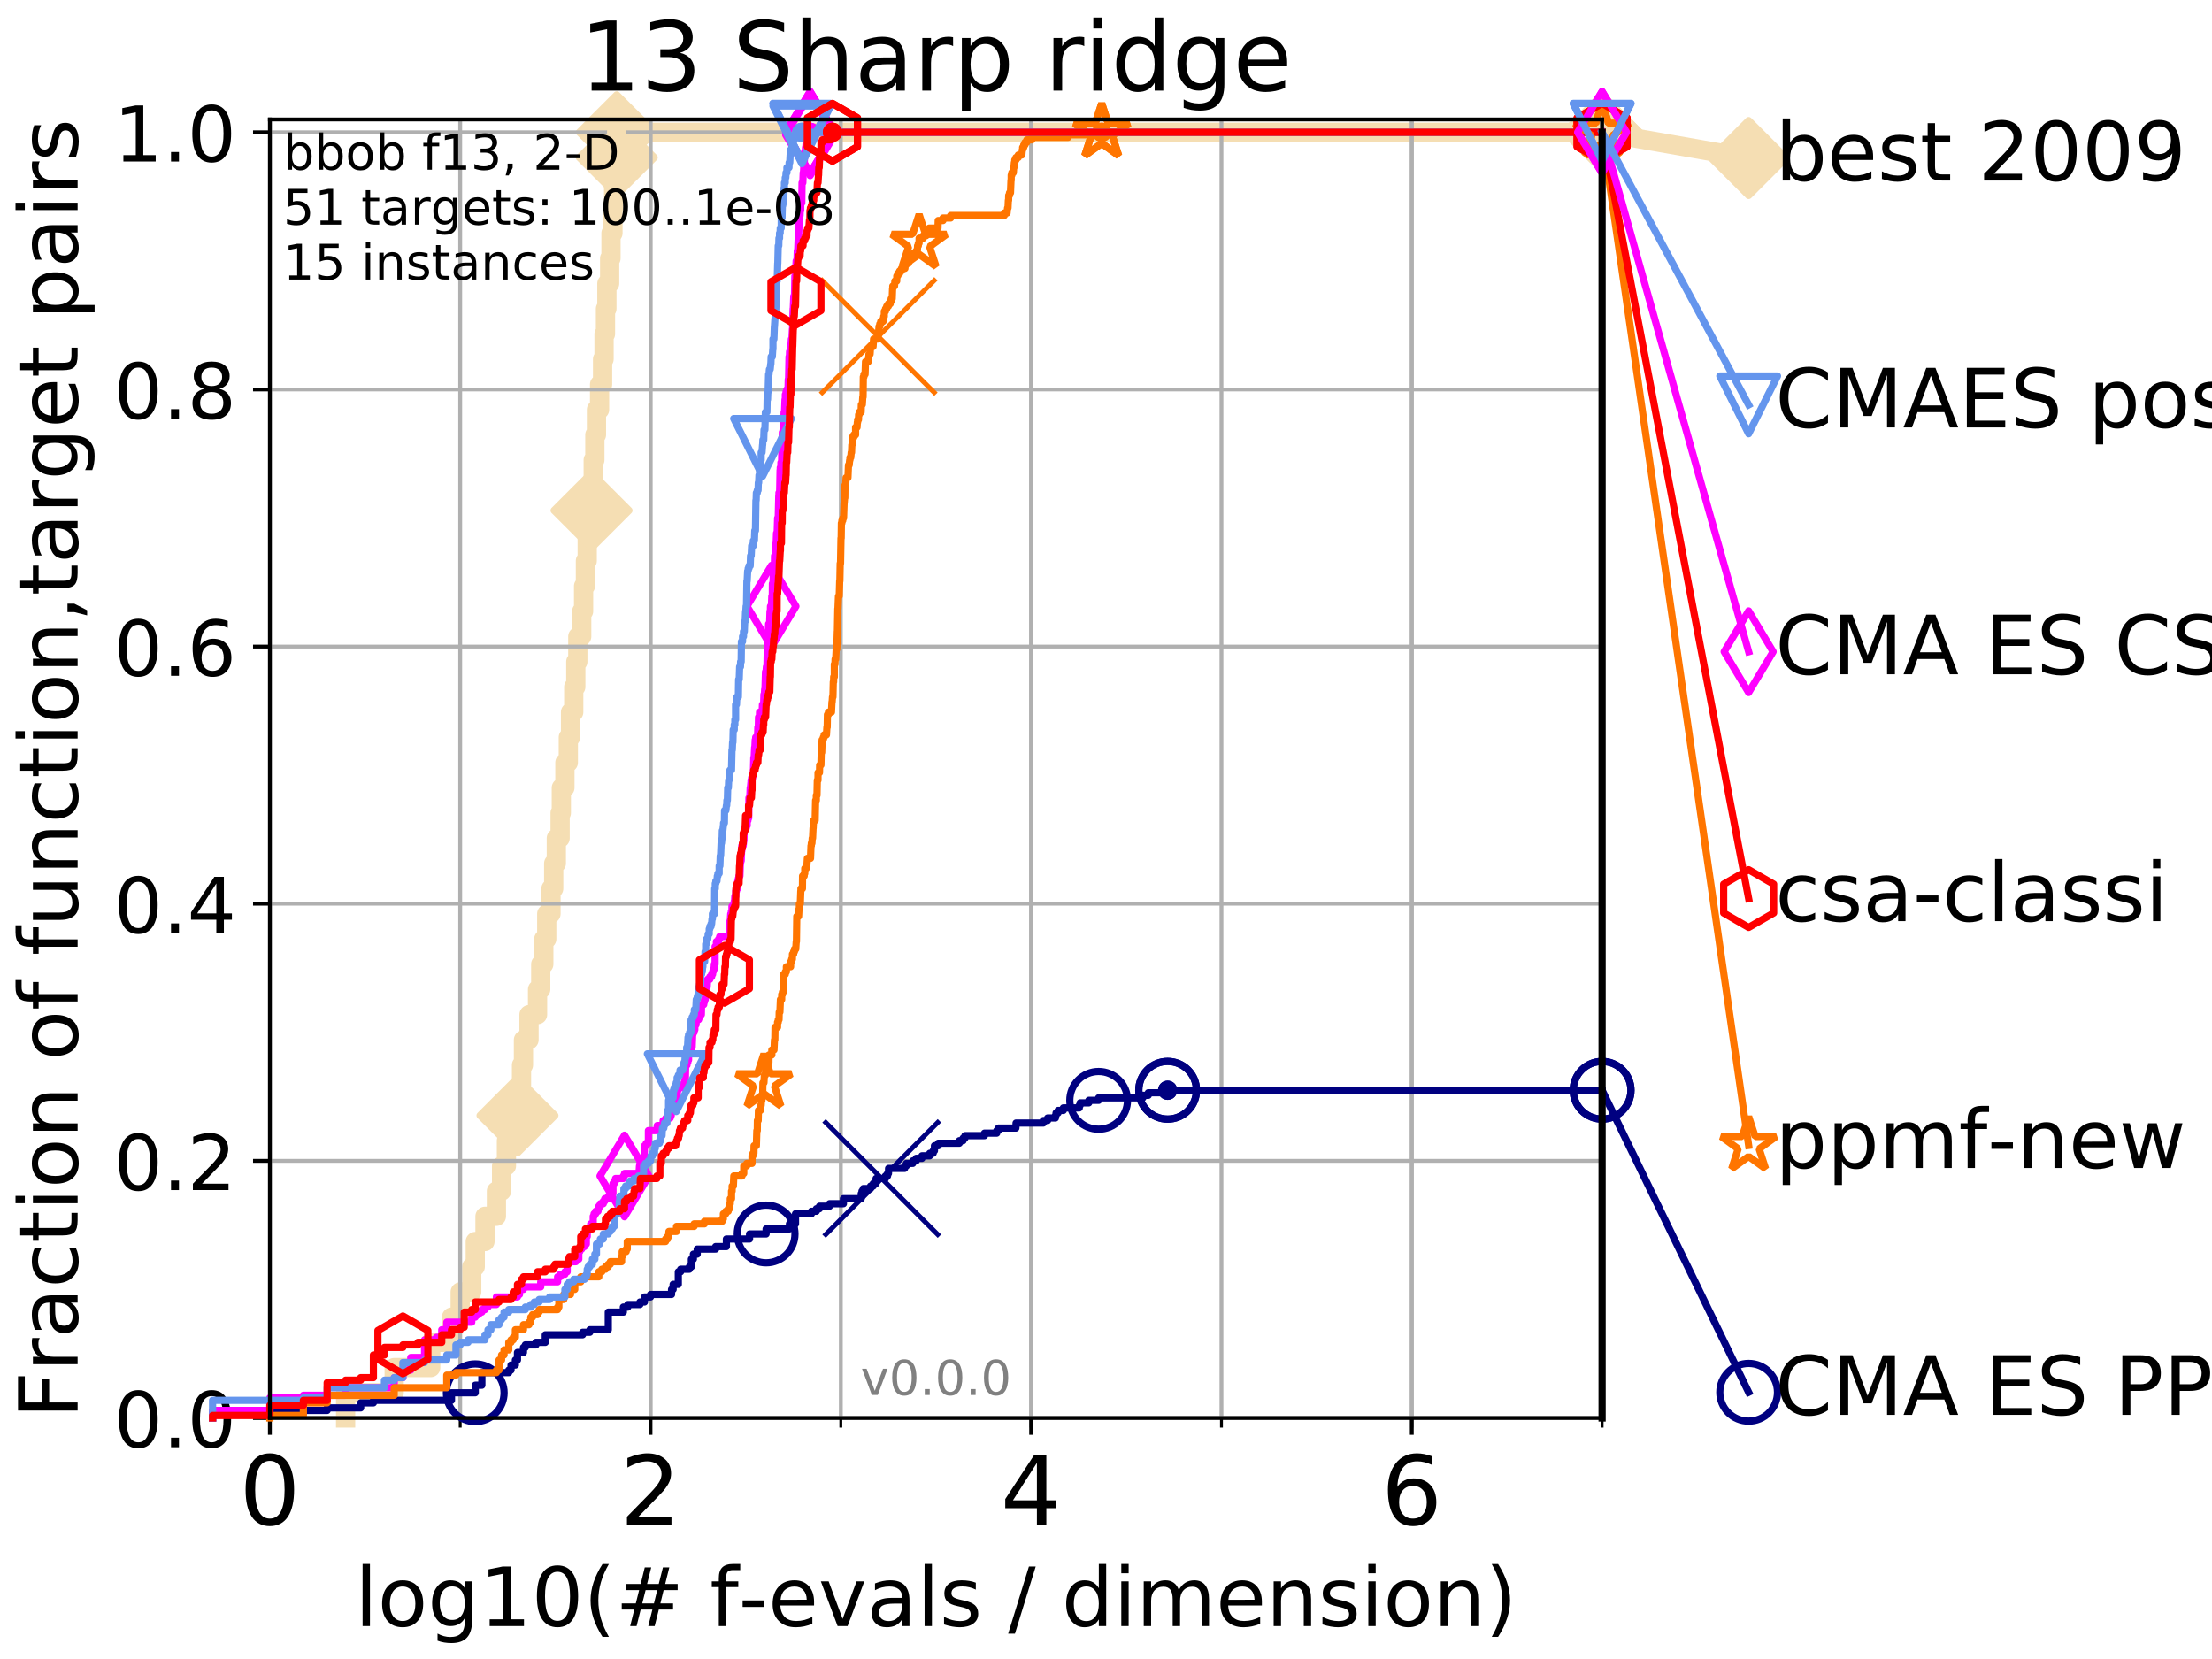 <?xml version="1.0" encoding="utf-8" standalone="no"?>
<!DOCTYPE svg PUBLIC "-//W3C//DTD SVG 1.1//EN"
  "http://www.w3.org/Graphics/SVG/1.1/DTD/svg11.dtd">
<!-- Created with matplotlib (http://matplotlib.org/) -->
<svg height="345pt" version="1.1" viewBox="0 0 460 345" width="460pt" xmlns="http://www.w3.org/2000/svg" xmlns:xlink="http://www.w3.org/1999/xlink">
 <defs>
  <style type="text/css">
*{stroke-linecap:butt;stroke-linejoin:round;}
  </style>
 </defs>
 <g id="figure_1">
  <g id="patch_1">
   <path d="M 0 345.6 
L 460.8 345.6 
L 460.8 0 
L 0 0 
z
" style="fill:#ffffff;"/>
  </g>
  <g id="axes_1">
   <g id="patch_2">
    <path d="M 56.12 294.88 
L 333.168 294.88 
L 333.168 24.84 
L 56.12 24.84 
z
" style="fill:#ffffff;"/>
   </g>
   <g id="line2d_1">
    <path d="M 71.87 294.88 
L 71.87 289.638 
L 81.973 289.638 
L 81.973 284.395 
L 89.568 284.395 
L 89.568 279.153 
L 93.887 279.153 
L 93.887 273.91 
L 95.698 273.91 
L 95.698 268.668 
L 98.101 268.668 
L 98.101 263.425 
L 98.832 263.425 
L 98.832 258.183 
L 100.857 258.183 
L 100.857 252.94 
L 103.231 252.94 
L 103.231 247.698 
L 104.306 247.698 
L 104.306 242.455 
L 105.317 242.455 
L 105.317 237.213 
L 106.731 237.213 
L 106.731 231.97 
L 107.613 231.97 
L 107.613 226.728 
L 108.451 226.728 
L 108.451 221.485 
L 108.856 221.485 
L 108.856 216.243 
L 110.015 216.243 
L 110.015 211 
L 111.788 211 
L 111.788 205.758 
L 112.45 205.758 
L 112.45 200.515 
L 113.086 200.515 
L 113.086 195.273 
L 113.7 195.273 
L 113.7 190.03 
L 114.582 190.03 
L 114.582 184.788 
L 115.146 184.788 
L 115.146 179.546 
L 115.691 179.546 
L 115.691 174.303 
L 116.479 174.303 
L 116.479 169.061 
L 116.733 169.061 
L 116.733 163.818 
L 117.475 163.818 
L 117.475 158.576 
L 118.187 158.576 
L 118.187 153.333 
L 118.645 153.333 
L 118.645 148.091 
L 119.311 148.091 
L 119.311 142.848 
L 119.74 142.848 
L 119.74 137.606 
L 120.16 137.606 
L 120.16 132.363 
L 120.969 132.363 
L 120.969 127.121 
L 121.359 127.121 
L 121.359 121.878 
L 121.741 121.878 
L 121.741 116.636 
L 122.115 116.636 
L 122.115 111.393 
L 122.481 111.393 
L 122.481 106.151 
L 123.015 106.151 
L 123.015 100.908 
L 123.362 100.908 
L 123.362 95.666 
L 123.703 95.666 
L 123.703 90.423 
L 124.036 90.423 
L 124.036 85.181 
L 124.685 85.181 
L 124.685 79.938 
L 125.31 79.938 
L 125.31 74.696 
L 125.615 74.696 
L 125.615 69.453 
L 125.913 69.453 
L 125.913 64.211 
L 126.207 64.211 
L 126.207 58.969 
L 126.78 58.969 
L 126.78 53.726 
L 127.06 53.726 
L 127.06 48.484 
L 127.471 48.484 
L 127.471 43.241 
L 127.606 43.241 
L 127.606 37.999 
L 127.872 37.999 
L 127.872 32.756 
L 128.264 32.756 
L 128.264 27.514 
L 333.168 27.514 
" style="fill:none;stroke:#f5deb3;stroke-linecap:square;stroke-width:4;"/>
   </g>
   <g id="line2d_2">
    <defs>
     <path d="M -0 7.778 
L 7.778 0 
L 0 -7.778 
L -7.778 -0 
z
" id="m6092f810d4" style="stroke:#f5deb3;stroke-linejoin:miter;stroke-width:1.5;"/>
    </defs>
    <g>
     <use style="fill:#f5deb3;stroke:#f5deb3;stroke-linejoin:miter;stroke-width:1.5;" x="107.613" xlink:href="#m6092f810d4" y="231.97"/>
     <use style="fill:#f5deb3;stroke:#f5deb3;stroke-linejoin:miter;stroke-width:1.5;" x="123.015" xlink:href="#m6092f810d4" y="106.151"/>
     <use style="fill:#f5deb3;stroke:#f5deb3;stroke-linejoin:miter;stroke-width:1.5;" x="128.264" xlink:href="#m6092f810d4" y="32.756"/>
     <use style="fill:#f5deb3;stroke:#f5deb3;stroke-linejoin:miter;stroke-width:1.5;" x="128.264" xlink:href="#m6092f810d4" y="27.514"/>
     <use style="fill:#f5deb3;stroke:#f5deb3;stroke-linejoin:miter;stroke-width:1.5;" x="333.168" xlink:href="#m6092f810d4" y="27.514"/>
    </g>
   </g>
   <g id="line2d_3">
    <path style="fill:none;stroke:#f5deb3;stroke-linecap:square;stroke-width:4;"/>
    <g/>
   </g>
   <g id="line2d_4">
    <path d="M 333.168 27.514 
L 363.643 32.861 
" style="fill:none;stroke:#f5deb3;stroke-linecap:square;stroke-width:4;"/>
    <g>
     <use style="fill:#f5deb3;stroke:#f5deb3;stroke-linejoin:miter;stroke-width:1.5;" x="333.168" xlink:href="#m6092f810d4" y="27.514"/>
     <use style="fill:#f5deb3;stroke:#f5deb3;stroke-linejoin:miter;stroke-width:1.5;" x="363.643" xlink:href="#m6092f810d4" y="32.861"/>
    </g>
   </g>
   <g id="matplotlib.axis_1">
    <g id="xtick_1">
     <g id="line2d_5">
      <path clip-path="url(#p706589250f)" d="M 56.12 294.88 
L 56.12 24.84 
" style="fill:none;stroke:#b0b0b0;stroke-linecap:square;stroke-width:0.8;"/>
     </g>
     <g id="line2d_6">
      <defs>
       <path d="M 0 0 
L 0 3.5 
" id="m8be0add5bd" style="stroke:#000000;stroke-width:0.8;"/>
      </defs>
      <g>
       <use style="stroke:#000000;stroke-width:0.8;" x="56.12" xlink:href="#m8be0add5bd" y="294.88"/>
      </g>
     </g>
     <g id="text_1">
      <!-- 0 -->
      <defs>
       <path d="M 31.781 66.406 
Q 24.172 66.406 20.328 58.906 
Q 16.5 51.422 16.5 36.375 
Q 16.5 21.391 20.328 13.891 
Q 24.172 6.391 31.781 6.391 
Q 39.453 6.391 43.281 13.891 
Q 47.125 21.391 47.125 36.375 
Q 47.125 51.422 43.281 58.906 
Q 39.453 66.406 31.781 66.406 
z
M 31.781 74.219 
Q 44.047 74.219 50.516 64.516 
Q 56.984 54.828 56.984 36.375 
Q 56.984 17.969 50.516 8.266 
Q 44.047 -1.422 31.781 -1.422 
Q 19.531 -1.422 13.062 8.266 
Q 6.594 17.969 6.594 36.375 
Q 6.594 54.828 13.062 64.516 
Q 19.531 74.219 31.781 74.219 
z
" id="DejaVuSans-30"/>
      </defs>
      <g transform="translate(49.758 317.077)scale(0.2 -0.2)">
       <use xlink:href="#DejaVuSans-30"/>
      </g>
     </g>
    </g>
    <g id="xtick_2">
     <g id="line2d_7">
      <path clip-path="url(#p706589250f)" d="M 135.277 294.88 
L 135.277 24.84 
" style="fill:none;stroke:#b0b0b0;stroke-linecap:square;stroke-width:0.8;"/>
     </g>
     <g id="line2d_8">
      <g>
       <use style="stroke:#000000;stroke-width:0.8;" x="135.277" xlink:href="#m8be0add5bd" y="294.88"/>
      </g>
     </g>
     <g id="text_2">
      <!-- 2 -->
      <defs>
       <path d="M 19.188 8.297 
L 53.609 8.297 
L 53.609 0 
L 7.328 0 
L 7.328 8.297 
Q 12.938 14.109 22.625 23.891 
Q 32.328 33.688 34.812 36.531 
Q 39.547 41.844 41.422 45.531 
Q 43.312 49.219 43.312 52.781 
Q 43.312 58.594 39.234 62.25 
Q 35.156 65.922 28.609 65.922 
Q 23.969 65.922 18.812 64.312 
Q 13.672 62.703 7.812 59.422 
L 7.812 69.391 
Q 13.766 71.781 18.938 73 
Q 24.125 74.219 28.422 74.219 
Q 39.75 74.219 46.484 68.547 
Q 53.219 62.891 53.219 53.422 
Q 53.219 48.922 51.531 44.891 
Q 49.859 40.875 45.406 35.406 
Q 44.188 33.984 37.641 27.219 
Q 31.109 20.453 19.188 8.297 
z
" id="DejaVuSans-32"/>
      </defs>
      <g transform="translate(128.914 317.077)scale(0.2 -0.2)">
       <use xlink:href="#DejaVuSans-32"/>
      </g>
     </g>
    </g>
    <g id="xtick_3">
     <g id="line2d_9">
      <path clip-path="url(#p706589250f)" d="M 214.433 294.88 
L 214.433 24.84 
" style="fill:none;stroke:#b0b0b0;stroke-linecap:square;stroke-width:0.8;"/>
     </g>
     <g id="line2d_10">
      <g>
       <use style="stroke:#000000;stroke-width:0.8;" x="214.433" xlink:href="#m8be0add5bd" y="294.88"/>
      </g>
     </g>
     <g id="text_3">
      <!-- 4 -->
      <defs>
       <path d="M 37.797 64.312 
L 12.891 25.391 
L 37.797 25.391 
z
M 35.203 72.906 
L 47.609 72.906 
L 47.609 25.391 
L 58.016 25.391 
L 58.016 17.188 
L 47.609 17.188 
L 47.609 0 
L 37.797 0 
L 37.797 17.188 
L 4.891 17.188 
L 4.891 26.703 
z
" id="DejaVuSans-34"/>
      </defs>
      <g transform="translate(208.071 317.077)scale(0.2 -0.2)">
       <use xlink:href="#DejaVuSans-34"/>
      </g>
     </g>
    </g>
    <g id="xtick_4">
     <g id="line2d_11">
      <path clip-path="url(#p706589250f)" d="M 293.59 294.88 
L 293.59 24.84 
" style="fill:none;stroke:#b0b0b0;stroke-linecap:square;stroke-width:0.8;"/>
     </g>
     <g id="line2d_12">
      <g>
       <use style="stroke:#000000;stroke-width:0.8;" x="293.59" xlink:href="#m8be0add5bd" y="294.88"/>
      </g>
     </g>
     <g id="text_4">
      <!-- 6 -->
      <defs>
       <path d="M 33.016 40.375 
Q 26.375 40.375 22.484 35.828 
Q 18.609 31.297 18.609 23.391 
Q 18.609 15.531 22.484 10.953 
Q 26.375 6.391 33.016 6.391 
Q 39.656 6.391 43.531 10.953 
Q 47.406 15.531 47.406 23.391 
Q 47.406 31.297 43.531 35.828 
Q 39.656 40.375 33.016 40.375 
z
M 52.594 71.297 
L 52.594 62.312 
Q 48.875 64.062 45.094 64.984 
Q 41.312 65.922 37.594 65.922 
Q 27.828 65.922 22.672 59.328 
Q 17.531 52.734 16.797 39.406 
Q 19.672 43.656 24.016 45.922 
Q 28.375 48.188 33.594 48.188 
Q 44.578 48.188 50.953 41.516 
Q 57.328 34.859 57.328 23.391 
Q 57.328 12.156 50.688 5.359 
Q 44.047 -1.422 33.016 -1.422 
Q 20.359 -1.422 13.672 8.266 
Q 6.984 17.969 6.984 36.375 
Q 6.984 53.656 15.188 63.938 
Q 23.391 74.219 37.203 74.219 
Q 40.922 74.219 44.703 73.484 
Q 48.484 72.75 52.594 71.297 
z
" id="DejaVuSans-36"/>
      </defs>
      <g transform="translate(287.227 317.077)scale(0.2 -0.2)">
       <use xlink:href="#DejaVuSans-36"/>
      </g>
     </g>
    </g>
    <g id="xtick_5">
     <g id="line2d_13">
      <path clip-path="url(#p706589250f)" d="M 56.12 294.88 
L 56.12 24.84 
" style="fill:none;stroke:#b0b0b0;stroke-linecap:square;stroke-width:0.8;"/>
     </g>
     <g id="line2d_14">
      <defs>
       <path d="M 0 0 
L 0 2 
" id="m21027c9b7e" style="stroke:#000000;stroke-width:0.6;"/>
      </defs>
      <g>
       <use style="stroke:#000000;stroke-width:0.6;" x="56.12" xlink:href="#m21027c9b7e" y="294.88"/>
      </g>
     </g>
    </g>
    <g id="xtick_6">
     <g id="line2d_15">
      <path clip-path="url(#p706589250f)" d="M 95.698 294.88 
L 95.698 24.84 
" style="fill:none;stroke:#b0b0b0;stroke-linecap:square;stroke-width:0.8;"/>
     </g>
     <g id="line2d_16">
      <g>
       <use style="stroke:#000000;stroke-width:0.6;" x="95.698" xlink:href="#m21027c9b7e" y="294.88"/>
      </g>
     </g>
    </g>
    <g id="xtick_7">
     <g id="line2d_17">
      <path clip-path="url(#p706589250f)" d="M 135.277 294.88 
L 135.277 24.84 
" style="fill:none;stroke:#b0b0b0;stroke-linecap:square;stroke-width:0.8;"/>
     </g>
     <g id="line2d_18">
      <g>
       <use style="stroke:#000000;stroke-width:0.6;" x="135.277" xlink:href="#m21027c9b7e" y="294.88"/>
      </g>
     </g>
    </g>
    <g id="xtick_8">
     <g id="line2d_19">
      <path clip-path="url(#p706589250f)" d="M 174.855 294.88 
L 174.855 24.84 
" style="fill:none;stroke:#b0b0b0;stroke-linecap:square;stroke-width:0.8;"/>
     </g>
     <g id="line2d_20">
      <g>
       <use style="stroke:#000000;stroke-width:0.6;" x="174.855" xlink:href="#m21027c9b7e" y="294.88"/>
      </g>
     </g>
    </g>
    <g id="xtick_9">
     <g id="line2d_21">
      <path clip-path="url(#p706589250f)" d="M 214.433 294.88 
L 214.433 24.84 
" style="fill:none;stroke:#b0b0b0;stroke-linecap:square;stroke-width:0.8;"/>
     </g>
     <g id="line2d_22">
      <g>
       <use style="stroke:#000000;stroke-width:0.6;" x="214.433" xlink:href="#m21027c9b7e" y="294.88"/>
      </g>
     </g>
    </g>
    <g id="xtick_10">
     <g id="line2d_23">
      <path clip-path="url(#p706589250f)" d="M 254.011 294.88 
L 254.011 24.84 
" style="fill:none;stroke:#b0b0b0;stroke-linecap:square;stroke-width:0.8;"/>
     </g>
     <g id="line2d_24">
      <g>
       <use style="stroke:#000000;stroke-width:0.6;" x="254.011" xlink:href="#m21027c9b7e" y="294.88"/>
      </g>
     </g>
    </g>
    <g id="xtick_11">
     <g id="line2d_25">
      <path clip-path="url(#p706589250f)" d="M 293.59 294.88 
L 293.59 24.84 
" style="fill:none;stroke:#b0b0b0;stroke-linecap:square;stroke-width:0.8;"/>
     </g>
     <g id="line2d_26">
      <g>
       <use style="stroke:#000000;stroke-width:0.6;" x="293.59" xlink:href="#m21027c9b7e" y="294.88"/>
      </g>
     </g>
    </g>
    <g id="xtick_12">
     <g id="line2d_27">
      <path clip-path="url(#p706589250f)" d="M 333.168 294.88 
L 333.168 24.84 
" style="fill:none;stroke:#b0b0b0;stroke-linecap:square;stroke-width:0.8;"/>
     </g>
     <g id="line2d_28">
      <g>
       <use style="stroke:#000000;stroke-width:0.6;" x="333.168" xlink:href="#m21027c9b7e" y="294.88"/>
      </g>
     </g>
    </g>
    <g id="text_5">
     <!-- log10(# f-evals / dimension) -->
     <defs>
      <path d="M 9.422 75.984 
L 18.406 75.984 
L 18.406 0 
L 9.422 0 
z
" id="DejaVuSans-6c"/>
      <path d="M 30.609 48.391 
Q 23.391 48.391 19.188 42.75 
Q 14.984 37.109 14.984 27.297 
Q 14.984 17.484 19.156 11.844 
Q 23.344 6.203 30.609 6.203 
Q 37.797 6.203 41.984 11.859 
Q 46.188 17.531 46.188 27.297 
Q 46.188 37.016 41.984 42.703 
Q 37.797 48.391 30.609 48.391 
z
M 30.609 56 
Q 42.328 56 49.016 48.375 
Q 55.719 40.766 55.719 27.297 
Q 55.719 13.875 49.016 6.219 
Q 42.328 -1.422 30.609 -1.422 
Q 18.844 -1.422 12.172 6.219 
Q 5.516 13.875 5.516 27.297 
Q 5.516 40.766 12.172 48.375 
Q 18.844 56 30.609 56 
z
" id="DejaVuSans-6f"/>
      <path d="M 45.406 27.984 
Q 45.406 37.75 41.375 43.109 
Q 37.359 48.484 30.078 48.484 
Q 22.859 48.484 18.828 43.109 
Q 14.797 37.75 14.797 27.984 
Q 14.797 18.266 18.828 12.891 
Q 22.859 7.516 30.078 7.516 
Q 37.359 7.516 41.375 12.891 
Q 45.406 18.266 45.406 27.984 
z
M 54.391 6.781 
Q 54.391 -7.172 48.188 -13.984 
Q 42 -20.797 29.203 -20.797 
Q 24.469 -20.797 20.266 -20.094 
Q 16.062 -19.391 12.109 -17.922 
L 12.109 -9.188 
Q 16.062 -11.328 19.922 -12.344 
Q 23.781 -13.375 27.781 -13.375 
Q 36.625 -13.375 41.016 -8.766 
Q 45.406 -4.156 45.406 5.172 
L 45.406 9.625 
Q 42.625 4.781 38.281 2.391 
Q 33.938 0 27.875 0 
Q 17.828 0 11.672 7.656 
Q 5.516 15.328 5.516 27.984 
Q 5.516 40.672 11.672 48.328 
Q 17.828 56 27.875 56 
Q 33.938 56 38.281 53.609 
Q 42.625 51.219 45.406 46.391 
L 45.406 54.688 
L 54.391 54.688 
z
" id="DejaVuSans-67"/>
      <path d="M 12.406 8.297 
L 28.516 8.297 
L 28.516 63.922 
L 10.984 60.406 
L 10.984 69.391 
L 28.422 72.906 
L 38.281 72.906 
L 38.281 8.297 
L 54.391 8.297 
L 54.391 0 
L 12.406 0 
z
" id="DejaVuSans-31"/>
      <path d="M 31 75.875 
Q 24.469 64.656 21.281 53.656 
Q 18.109 42.672 18.109 31.391 
Q 18.109 20.125 21.312 9.062 
Q 24.516 -2 31 -13.188 
L 23.188 -13.188 
Q 15.875 -1.703 12.234 9.375 
Q 8.594 20.453 8.594 31.391 
Q 8.594 42.281 12.203 53.312 
Q 15.828 64.359 23.188 75.875 
z
" id="DejaVuSans-28"/>
      <path d="M 51.125 44 
L 36.922 44 
L 32.812 27.688 
L 47.125 27.688 
z
M 43.797 71.781 
L 38.719 51.516 
L 52.984 51.516 
L 58.109 71.781 
L 65.922 71.781 
L 60.891 51.516 
L 76.125 51.516 
L 76.125 44 
L 58.984 44 
L 54.984 27.688 
L 70.516 27.688 
L 70.516 20.219 
L 53.078 20.219 
L 48 0 
L 40.188 0 
L 45.219 20.219 
L 30.906 20.219 
L 25.875 0 
L 18.016 0 
L 23.094 20.219 
L 7.719 20.219 
L 7.719 27.688 
L 24.906 27.688 
L 29 44 
L 13.281 44 
L 13.281 51.516 
L 30.906 51.516 
L 35.891 71.781 
z
" id="DejaVuSans-23"/>
      <path id="DejaVuSans-20"/>
      <path d="M 37.109 75.984 
L 37.109 68.5 
L 28.516 68.5 
Q 23.688 68.5 21.797 66.547 
Q 19.922 64.594 19.922 59.516 
L 19.922 54.688 
L 34.719 54.688 
L 34.719 47.703 
L 19.922 47.703 
L 19.922 0 
L 10.891 0 
L 10.891 47.703 
L 2.297 47.703 
L 2.297 54.688 
L 10.891 54.688 
L 10.891 58.5 
Q 10.891 67.625 15.141 71.797 
Q 19.391 75.984 28.609 75.984 
z
" id="DejaVuSans-66"/>
      <path d="M 4.891 31.391 
L 31.203 31.391 
L 31.203 23.391 
L 4.891 23.391 
z
" id="DejaVuSans-2d"/>
      <path d="M 56.203 29.594 
L 56.203 25.203 
L 14.891 25.203 
Q 15.484 15.922 20.484 11.062 
Q 25.484 6.203 34.422 6.203 
Q 39.594 6.203 44.453 7.469 
Q 49.312 8.734 54.109 11.281 
L 54.109 2.781 
Q 49.266 0.734 44.188 -0.344 
Q 39.109 -1.422 33.891 -1.422 
Q 20.797 -1.422 13.156 6.188 
Q 5.516 13.812 5.516 26.812 
Q 5.516 40.234 12.766 48.109 
Q 20.016 56 32.328 56 
Q 43.359 56 49.781 48.891 
Q 56.203 41.797 56.203 29.594 
z
M 47.219 32.234 
Q 47.125 39.594 43.094 43.984 
Q 39.062 48.391 32.422 48.391 
Q 24.906 48.391 20.391 44.141 
Q 15.875 39.891 15.188 32.172 
z
" id="DejaVuSans-65"/>
      <path d="M 2.984 54.688 
L 12.5 54.688 
L 29.594 8.797 
L 46.688 54.688 
L 56.203 54.688 
L 35.688 0 
L 23.484 0 
z
" id="DejaVuSans-76"/>
      <path d="M 34.281 27.484 
Q 23.391 27.484 19.188 25 
Q 14.984 22.516 14.984 16.5 
Q 14.984 11.719 18.141 8.906 
Q 21.297 6.109 26.703 6.109 
Q 34.188 6.109 38.703 11.406 
Q 43.219 16.703 43.219 25.484 
L 43.219 27.484 
z
M 52.203 31.203 
L 52.203 0 
L 43.219 0 
L 43.219 8.297 
Q 40.141 3.328 35.547 0.953 
Q 30.953 -1.422 24.312 -1.422 
Q 15.922 -1.422 10.953 3.297 
Q 6 8.016 6 15.922 
Q 6 25.141 12.172 29.828 
Q 18.359 34.516 30.609 34.516 
L 43.219 34.516 
L 43.219 35.406 
Q 43.219 41.609 39.141 45 
Q 35.062 48.391 27.688 48.391 
Q 23 48.391 18.547 47.266 
Q 14.109 46.141 10.016 43.891 
L 10.016 52.203 
Q 14.938 54.109 19.578 55.047 
Q 24.219 56 28.609 56 
Q 40.484 56 46.344 49.844 
Q 52.203 43.703 52.203 31.203 
z
" id="DejaVuSans-61"/>
      <path d="M 44.281 53.078 
L 44.281 44.578 
Q 40.484 46.531 36.375 47.5 
Q 32.281 48.484 27.875 48.484 
Q 21.188 48.484 17.844 46.438 
Q 14.5 44.391 14.5 40.281 
Q 14.5 37.156 16.891 35.375 
Q 19.281 33.594 26.516 31.984 
L 29.594 31.297 
Q 39.156 29.25 43.188 25.516 
Q 47.219 21.781 47.219 15.094 
Q 47.219 7.469 41.188 3.016 
Q 35.156 -1.422 24.609 -1.422 
Q 20.219 -1.422 15.453 -0.562 
Q 10.688 0.297 5.422 2 
L 5.422 11.281 
Q 10.406 8.688 15.234 7.391 
Q 20.062 6.109 24.812 6.109 
Q 31.156 6.109 34.562 8.281 
Q 37.984 10.453 37.984 14.406 
Q 37.984 18.062 35.516 20.016 
Q 33.062 21.969 24.703 23.781 
L 21.578 24.516 
Q 13.234 26.266 9.516 29.906 
Q 5.812 33.547 5.812 39.891 
Q 5.812 47.609 11.281 51.797 
Q 16.75 56 26.812 56 
Q 31.781 56 36.172 55.266 
Q 40.578 54.547 44.281 53.078 
z
" id="DejaVuSans-73"/>
      <path d="M 25.391 72.906 
L 33.688 72.906 
L 8.297 -9.281 
L 0 -9.281 
z
" id="DejaVuSans-2f"/>
      <path d="M 45.406 46.391 
L 45.406 75.984 
L 54.391 75.984 
L 54.391 0 
L 45.406 0 
L 45.406 8.203 
Q 42.578 3.328 38.25 0.953 
Q 33.938 -1.422 27.875 -1.422 
Q 17.969 -1.422 11.734 6.484 
Q 5.516 14.406 5.516 27.297 
Q 5.516 40.188 11.734 48.094 
Q 17.969 56 27.875 56 
Q 33.938 56 38.25 53.625 
Q 42.578 51.266 45.406 46.391 
z
M 14.797 27.297 
Q 14.797 17.391 18.875 11.75 
Q 22.953 6.109 30.078 6.109 
Q 37.203 6.109 41.297 11.75 
Q 45.406 17.391 45.406 27.297 
Q 45.406 37.203 41.297 42.844 
Q 37.203 48.484 30.078 48.484 
Q 22.953 48.484 18.875 42.844 
Q 14.797 37.203 14.797 27.297 
z
" id="DejaVuSans-64"/>
      <path d="M 9.422 54.688 
L 18.406 54.688 
L 18.406 0 
L 9.422 0 
z
M 9.422 75.984 
L 18.406 75.984 
L 18.406 64.594 
L 9.422 64.594 
z
" id="DejaVuSans-69"/>
      <path d="M 52 44.188 
Q 55.375 50.25 60.062 53.125 
Q 64.75 56 71.094 56 
Q 79.641 56 84.281 50.016 
Q 88.922 44.047 88.922 33.016 
L 88.922 0 
L 79.891 0 
L 79.891 32.719 
Q 79.891 40.578 77.094 44.375 
Q 74.312 48.188 68.609 48.188 
Q 61.625 48.188 57.562 43.547 
Q 53.516 38.922 53.516 30.906 
L 53.516 0 
L 44.484 0 
L 44.484 32.719 
Q 44.484 40.625 41.703 44.406 
Q 38.922 48.188 33.109 48.188 
Q 26.219 48.188 22.156 43.531 
Q 18.109 38.875 18.109 30.906 
L 18.109 0 
L 9.078 0 
L 9.078 54.688 
L 18.109 54.688 
L 18.109 46.188 
Q 21.188 51.219 25.484 53.609 
Q 29.781 56 35.688 56 
Q 41.656 56 45.828 52.969 
Q 50 49.953 52 44.188 
z
" id="DejaVuSans-6d"/>
      <path d="M 54.891 33.016 
L 54.891 0 
L 45.906 0 
L 45.906 32.719 
Q 45.906 40.484 42.875 44.328 
Q 39.844 48.188 33.797 48.188 
Q 26.516 48.188 22.312 43.547 
Q 18.109 38.922 18.109 30.906 
L 18.109 0 
L 9.078 0 
L 9.078 54.688 
L 18.109 54.688 
L 18.109 46.188 
Q 21.344 51.125 25.703 53.562 
Q 30.078 56 35.797 56 
Q 45.219 56 50.047 50.172 
Q 54.891 44.344 54.891 33.016 
z
" id="DejaVuSans-6e"/>
      <path d="M 8.016 75.875 
L 15.828 75.875 
Q 23.141 64.359 26.781 53.312 
Q 30.422 42.281 30.422 31.391 
Q 30.422 20.453 26.781 9.375 
Q 23.141 -1.703 15.828 -13.188 
L 8.016 -13.188 
Q 14.5 -2 17.703 9.062 
Q 20.906 20.125 20.906 31.391 
Q 20.906 42.672 17.703 53.656 
Q 14.5 64.656 8.016 75.875 
z
" id="DejaVuSans-29"/>
     </defs>
     <g transform="translate(73.803 338.154)scale(0.17 -0.17)">
      <use xlink:href="#DejaVuSans-6c"/>
      <use x="27.783" xlink:href="#DejaVuSans-6f"/>
      <use x="88.965" xlink:href="#DejaVuSans-67"/>
      <use x="152.441" xlink:href="#DejaVuSans-31"/>
      <use x="216.064" xlink:href="#DejaVuSans-30"/>
      <use x="279.688" xlink:href="#DejaVuSans-28"/>
      <use x="318.701" xlink:href="#DejaVuSans-23"/>
      <use x="402.49" xlink:href="#DejaVuSans-20"/>
      <use x="434.277" xlink:href="#DejaVuSans-66"/>
      <use x="469.404" xlink:href="#DejaVuSans-2d"/>
      <use x="505.488" xlink:href="#DejaVuSans-65"/>
      <use x="567.012" xlink:href="#DejaVuSans-76"/>
      <use x="626.191" xlink:href="#DejaVuSans-61"/>
      <use x="687.471" xlink:href="#DejaVuSans-6c"/>
      <use x="715.254" xlink:href="#DejaVuSans-73"/>
      <use x="767.354" xlink:href="#DejaVuSans-20"/>
      <use x="799.141" xlink:href="#DejaVuSans-2f"/>
      <use x="832.832" xlink:href="#DejaVuSans-20"/>
      <use x="864.619" xlink:href="#DejaVuSans-64"/>
      <use x="928.096" xlink:href="#DejaVuSans-69"/>
      <use x="955.879" xlink:href="#DejaVuSans-6d"/>
      <use x="1053.291" xlink:href="#DejaVuSans-65"/>
      <use x="1114.814" xlink:href="#DejaVuSans-6e"/>
      <use x="1178.193" xlink:href="#DejaVuSans-73"/>
      <use x="1230.293" xlink:href="#DejaVuSans-69"/>
      <use x="1258.076" xlink:href="#DejaVuSans-6f"/>
      <use x="1319.258" xlink:href="#DejaVuSans-6e"/>
      <use x="1382.637" xlink:href="#DejaVuSans-29"/>
     </g>
    </g>
   </g>
   <g id="matplotlib.axis_2">
    <g id="ytick_1">
     <g id="line2d_29">
      <path clip-path="url(#p706589250f)" d="M 56.12 294.88 
L 333.168 294.88 
" style="fill:none;stroke:#b0b0b0;stroke-linecap:square;stroke-width:0.8;"/>
     </g>
     <g id="line2d_30">
      <defs>
       <path d="M 0 0 
L -3.5 0 
" id="m0f247c6e06" style="stroke:#000000;stroke-width:0.8;"/>
      </defs>
      <g>
       <use style="stroke:#000000;stroke-width:0.8;" x="56.12" xlink:href="#m0f247c6e06" y="294.88"/>
      </g>
     </g>
     <g id="text_6">
      <!-- 0.0 -->
      <defs>
       <path d="M 10.688 12.406 
L 21 12.406 
L 21 0 
L 10.688 0 
z
" id="DejaVuSans-2e"/>
      </defs>
      <g transform="translate(23.675 300.959)scale(0.16 -0.16)">
       <use xlink:href="#DejaVuSans-30"/>
       <use x="63.623" xlink:href="#DejaVuSans-2e"/>
       <use x="95.41" xlink:href="#DejaVuSans-30"/>
      </g>
     </g>
    </g>
    <g id="ytick_2">
     <g id="line2d_31">
      <path clip-path="url(#p706589250f)" d="M 56.12 241.407 
L 333.168 241.407 
" style="fill:none;stroke:#b0b0b0;stroke-linecap:square;stroke-width:0.8;"/>
     </g>
     <g id="line2d_32">
      <g>
       <use style="stroke:#000000;stroke-width:0.8;" x="56.12" xlink:href="#m0f247c6e06" y="241.407"/>
      </g>
     </g>
     <g id="text_7">
      <!-- 0.2 -->
      <g transform="translate(23.675 247.485)scale(0.16 -0.16)">
       <use xlink:href="#DejaVuSans-30"/>
       <use x="63.623" xlink:href="#DejaVuSans-2e"/>
       <use x="95.41" xlink:href="#DejaVuSans-32"/>
      </g>
     </g>
    </g>
    <g id="ytick_3">
     <g id="line2d_33">
      <path clip-path="url(#p706589250f)" d="M 56.12 187.933 
L 333.168 187.933 
" style="fill:none;stroke:#b0b0b0;stroke-linecap:square;stroke-width:0.8;"/>
     </g>
     <g id="line2d_34">
      <g>
       <use style="stroke:#000000;stroke-width:0.8;" x="56.12" xlink:href="#m0f247c6e06" y="187.933"/>
      </g>
     </g>
     <g id="text_8">
      <!-- 0.4 -->
      <g transform="translate(23.675 194.012)scale(0.16 -0.16)">
       <use xlink:href="#DejaVuSans-30"/>
       <use x="63.623" xlink:href="#DejaVuSans-2e"/>
       <use x="95.41" xlink:href="#DejaVuSans-34"/>
      </g>
     </g>
    </g>
    <g id="ytick_4">
     <g id="line2d_35">
      <path clip-path="url(#p706589250f)" d="M 56.12 134.46 
L 333.168 134.46 
" style="fill:none;stroke:#b0b0b0;stroke-linecap:square;stroke-width:0.8;"/>
     </g>
     <g id="line2d_36">
      <g>
       <use style="stroke:#000000;stroke-width:0.8;" x="56.12" xlink:href="#m0f247c6e06" y="134.46"/>
      </g>
     </g>
     <g id="text_9">
      <!-- 0.6 -->
      <g transform="translate(23.675 140.539)scale(0.16 -0.16)">
       <use xlink:href="#DejaVuSans-30"/>
       <use x="63.623" xlink:href="#DejaVuSans-2e"/>
       <use x="95.41" xlink:href="#DejaVuSans-36"/>
      </g>
     </g>
    </g>
    <g id="ytick_5">
     <g id="line2d_37">
      <path clip-path="url(#p706589250f)" d="M 56.12 80.987 
L 333.168 80.987 
" style="fill:none;stroke:#b0b0b0;stroke-linecap:square;stroke-width:0.8;"/>
     </g>
     <g id="line2d_38">
      <g>
       <use style="stroke:#000000;stroke-width:0.8;" x="56.12" xlink:href="#m0f247c6e06" y="80.987"/>
      </g>
     </g>
     <g id="text_10">
      <!-- 0.8 -->
      <defs>
       <path d="M 31.781 34.625 
Q 24.75 34.625 20.719 30.859 
Q 16.703 27.094 16.703 20.516 
Q 16.703 13.922 20.719 10.156 
Q 24.75 6.391 31.781 6.391 
Q 38.812 6.391 42.859 10.172 
Q 46.922 13.969 46.922 20.516 
Q 46.922 27.094 42.891 30.859 
Q 38.875 34.625 31.781 34.625 
z
M 21.922 38.812 
Q 15.578 40.375 12.031 44.719 
Q 8.5 49.078 8.5 55.328 
Q 8.5 64.062 14.719 69.141 
Q 20.953 74.219 31.781 74.219 
Q 42.672 74.219 48.875 69.141 
Q 55.078 64.062 55.078 55.328 
Q 55.078 49.078 51.531 44.719 
Q 48 40.375 41.703 38.812 
Q 48.828 37.156 52.797 32.312 
Q 56.781 27.484 56.781 20.516 
Q 56.781 9.906 50.312 4.234 
Q 43.844 -1.422 31.781 -1.422 
Q 19.734 -1.422 13.25 4.234 
Q 6.781 9.906 6.781 20.516 
Q 6.781 27.484 10.781 32.312 
Q 14.797 37.156 21.922 38.812 
z
M 18.312 54.391 
Q 18.312 48.734 21.844 45.562 
Q 25.391 42.391 31.781 42.391 
Q 38.141 42.391 41.719 45.562 
Q 45.312 48.734 45.312 54.391 
Q 45.312 60.062 41.719 63.234 
Q 38.141 66.406 31.781 66.406 
Q 25.391 66.406 21.844 63.234 
Q 18.312 60.062 18.312 54.391 
z
" id="DejaVuSans-38"/>
      </defs>
      <g transform="translate(23.675 87.066)scale(0.16 -0.16)">
       <use xlink:href="#DejaVuSans-30"/>
       <use x="63.623" xlink:href="#DejaVuSans-2e"/>
       <use x="95.41" xlink:href="#DejaVuSans-38"/>
      </g>
     </g>
    </g>
    <g id="ytick_6">
     <g id="line2d_39">
      <path clip-path="url(#p706589250f)" d="M 56.12 27.514 
L 333.168 27.514 
" style="fill:none;stroke:#b0b0b0;stroke-linecap:square;stroke-width:0.8;"/>
     </g>
     <g id="line2d_40">
      <g>
       <use style="stroke:#000000;stroke-width:0.8;" x="56.12" xlink:href="#m0f247c6e06" y="27.514"/>
      </g>
     </g>
     <g id="text_11">
      <!-- 1.0 -->
      <g transform="translate(23.675 33.592)scale(0.16 -0.16)">
       <use xlink:href="#DejaVuSans-31"/>
       <use x="63.623" xlink:href="#DejaVuSans-2e"/>
       <use x="95.41" xlink:href="#DejaVuSans-30"/>
      </g>
     </g>
    </g>
    <g id="text_12">
     <!-- Fraction of function,target pairs -->
     <defs>
      <path d="M 9.812 72.906 
L 51.703 72.906 
L 51.703 64.594 
L 19.672 64.594 
L 19.672 43.109 
L 48.578 43.109 
L 48.578 34.812 
L 19.672 34.812 
L 19.672 0 
L 9.812 0 
z
" id="DejaVuSans-46"/>
      <path d="M 41.109 46.297 
Q 39.594 47.172 37.812 47.578 
Q 36.031 48 33.891 48 
Q 26.266 48 22.188 43.047 
Q 18.109 38.094 18.109 28.812 
L 18.109 0 
L 9.078 0 
L 9.078 54.688 
L 18.109 54.688 
L 18.109 46.188 
Q 20.953 51.172 25.484 53.578 
Q 30.031 56 36.531 56 
Q 37.453 56 38.578 55.875 
Q 39.703 55.766 41.062 55.516 
z
" id="DejaVuSans-72"/>
      <path d="M 48.781 52.594 
L 48.781 44.188 
Q 44.969 46.297 41.141 47.344 
Q 37.312 48.391 33.406 48.391 
Q 24.656 48.391 19.812 42.844 
Q 14.984 37.312 14.984 27.297 
Q 14.984 17.281 19.812 11.734 
Q 24.656 6.203 33.406 6.203 
Q 37.312 6.203 41.141 7.25 
Q 44.969 8.297 48.781 10.406 
L 48.781 2.094 
Q 45.016 0.344 40.984 -0.531 
Q 36.969 -1.422 32.422 -1.422 
Q 20.062 -1.422 12.781 6.344 
Q 5.516 14.109 5.516 27.297 
Q 5.516 40.672 12.859 48.328 
Q 20.219 56 33.016 56 
Q 37.156 56 41.109 55.141 
Q 45.062 54.297 48.781 52.594 
z
" id="DejaVuSans-63"/>
      <path d="M 18.312 70.219 
L 18.312 54.688 
L 36.812 54.688 
L 36.812 47.703 
L 18.312 47.703 
L 18.312 18.016 
Q 18.312 11.328 20.141 9.422 
Q 21.969 7.516 27.594 7.516 
L 36.812 7.516 
L 36.812 0 
L 27.594 0 
Q 17.188 0 13.234 3.875 
Q 9.281 7.766 9.281 18.016 
L 9.281 47.703 
L 2.688 47.703 
L 2.688 54.688 
L 9.281 54.688 
L 9.281 70.219 
z
" id="DejaVuSans-74"/>
      <path d="M 8.5 21.578 
L 8.5 54.688 
L 17.484 54.688 
L 17.484 21.922 
Q 17.484 14.156 20.5 10.266 
Q 23.531 6.391 29.594 6.391 
Q 36.859 6.391 41.078 11.031 
Q 45.312 15.672 45.312 23.688 
L 45.312 54.688 
L 54.297 54.688 
L 54.297 0 
L 45.312 0 
L 45.312 8.406 
Q 42.047 3.422 37.719 1 
Q 33.406 -1.422 27.688 -1.422 
Q 18.266 -1.422 13.375 4.438 
Q 8.5 10.297 8.5 21.578 
z
M 31.109 56 
z
" id="DejaVuSans-75"/>
      <path d="M 11.719 12.406 
L 22.016 12.406 
L 22.016 4 
L 14.016 -11.625 
L 7.719 -11.625 
L 11.719 4 
z
" id="DejaVuSans-2c"/>
      <path d="M 18.109 8.203 
L 18.109 -20.797 
L 9.078 -20.797 
L 9.078 54.688 
L 18.109 54.688 
L 18.109 46.391 
Q 20.953 51.266 25.266 53.625 
Q 29.594 56 35.594 56 
Q 45.562 56 51.781 48.094 
Q 58.016 40.188 58.016 27.297 
Q 58.016 14.406 51.781 6.484 
Q 45.562 -1.422 35.594 -1.422 
Q 29.594 -1.422 25.266 0.953 
Q 20.953 3.328 18.109 8.203 
z
M 48.688 27.297 
Q 48.688 37.203 44.609 42.844 
Q 40.531 48.484 33.406 48.484 
Q 26.266 48.484 22.188 42.844 
Q 18.109 37.203 18.109 27.297 
Q 18.109 17.391 22.188 11.75 
Q 26.266 6.109 33.406 6.109 
Q 40.531 6.109 44.609 11.75 
Q 48.688 17.391 48.688 27.297 
z
" id="DejaVuSans-70"/>
     </defs>
     <g transform="translate(16.14 294.999)rotate(-90)scale(0.17 -0.17)">
      <use xlink:href="#DejaVuSans-46"/>
      <use x="57.41" xlink:href="#DejaVuSans-72"/>
      <use x="98.523" xlink:href="#DejaVuSans-61"/>
      <use x="159.803" xlink:href="#DejaVuSans-63"/>
      <use x="214.783" xlink:href="#DejaVuSans-74"/>
      <use x="253.992" xlink:href="#DejaVuSans-69"/>
      <use x="281.775" xlink:href="#DejaVuSans-6f"/>
      <use x="342.957" xlink:href="#DejaVuSans-6e"/>
      <use x="406.336" xlink:href="#DejaVuSans-20"/>
      <use x="438.123" xlink:href="#DejaVuSans-6f"/>
      <use x="499.305" xlink:href="#DejaVuSans-66"/>
      <use x="534.51" xlink:href="#DejaVuSans-20"/>
      <use x="566.297" xlink:href="#DejaVuSans-66"/>
      <use x="601.502" xlink:href="#DejaVuSans-75"/>
      <use x="664.881" xlink:href="#DejaVuSans-6e"/>
      <use x="728.26" xlink:href="#DejaVuSans-63"/>
      <use x="783.24" xlink:href="#DejaVuSans-74"/>
      <use x="822.449" xlink:href="#DejaVuSans-69"/>
      <use x="850.232" xlink:href="#DejaVuSans-6f"/>
      <use x="911.414" xlink:href="#DejaVuSans-6e"/>
      <use x="974.793" xlink:href="#DejaVuSans-2c"/>
      <use x="1006.58" xlink:href="#DejaVuSans-74"/>
      <use x="1045.789" xlink:href="#DejaVuSans-61"/>
      <use x="1107.068" xlink:href="#DejaVuSans-72"/>
      <use x="1148.166" xlink:href="#DejaVuSans-67"/>
      <use x="1211.643" xlink:href="#DejaVuSans-65"/>
      <use x="1273.166" xlink:href="#DejaVuSans-74"/>
      <use x="1312.375" xlink:href="#DejaVuSans-20"/>
      <use x="1344.162" xlink:href="#DejaVuSans-70"/>
      <use x="1407.639" xlink:href="#DejaVuSans-61"/>
      <use x="1468.918" xlink:href="#DejaVuSans-69"/>
      <use x="1496.701" xlink:href="#DejaVuSans-72"/>
      <use x="1537.814" xlink:href="#DejaVuSans-73"/>
     </g>
    </g>
   </g>
   <g id="line2d_41">
    <defs>
     <path d="M 0 1.5 
C 0.398 1.5 0.779 1.342 1.061 1.061 
C 1.342 0.779 1.5 0.398 1.5 0 
C 1.5 -0.398 1.342 -0.779 1.061 -1.061 
C 0.779 -1.342 0.398 -1.5 0 -1.5 
C -0.398 -1.5 -0.779 -1.342 -1.061 -1.061 
C -1.342 -0.779 -1.5 -0.398 -1.5 0 
C -1.5 0.398 -1.342 0.779 -1.061 1.061 
C -0.779 1.342 -0.398 1.5 0 1.5 
z
" id="m1077252170" style="stroke:#f5deb3;"/>
    </defs>
    <g>
     <use style="fill:#f5deb3;stroke:#f5deb3;" x="128.264" xlink:href="#m1077252170" y="27.514"/>
     <use style="fill:#f5deb3;stroke:#f5deb3;" x="128.264" xlink:href="#m1077252170" y="27.514"/>
    </g>
   </g>
   <g id="line2d_42">
    <defs>
     <path d="M 0 1.5 
C 0.398 1.5 0.779 1.342 1.061 1.061 
C 1.342 0.779 1.5 0.398 1.5 0 
C 1.5 -0.398 1.342 -0.779 1.061 -1.061 
C 0.779 -1.342 0.398 -1.5 0 -1.5 
C -0.398 -1.5 -0.779 -1.342 -1.061 -1.061 
C -1.342 -0.779 -1.5 -0.398 -1.5 0 
C -1.5 0.398 -1.342 0.779 -1.061 1.061 
C -0.779 1.342 -0.398 1.5 0 1.5 
z
" id="m9ca56cf444" style="stroke:#000080;"/>
    </defs>
    <g>
     <use style="fill:#000080;stroke:#000080;" x="242.816" xlink:href="#m9ca56cf444" y="226.728"/>
     <use style="fill:#000080;stroke:#000080;" x="242.816" xlink:href="#m9ca56cf444" y="226.728"/>
    </g>
   </g>
   <g id="line2d_43">
    <path d="M 44.206 294.88 
L 44.206 293.832 
L 63.089 293.832 
L 63.089 293.307 
L 68.034 293.307 
L 68.034 292.783 
L 75.004 292.783 
L 75.004 291.735 
L 77.653 291.735 
L 77.653 291.21 
L 93.887 291.21 
L 93.887 289.638 
L 98.832 289.638 
L 98.832 288.065 
L 100.208 288.065 
L 100.208 285.444 
L 105.802 285.444 
L 105.802 284.919 
L 106.272 284.919 
L 106.272 283.871 
L 107.177 283.871 
L 107.177 282.822 
L 107.613 282.822 
L 107.613 281.25 
L 108.856 281.25 
L 108.856 280.201 
L 109.251 280.201 
L 109.251 279.677 
L 111.448 279.677 
L 111.448 279.153 
L 113.396 279.153 
L 113.396 277.58 
L 121.165 277.58 
L 121.165 277.056 
L 122.661 277.056 
L 122.661 276.531 
L 126.496 276.531 
L 126.496 272.862 
L 129.63 272.862 
L 129.63 271.813 
L 130.559 271.813 
L 130.559 271.289 
L 133.079 271.289 
L 133.079 270.765 
L 134.029 270.765 
L 134.029 269.716 
L 135.277 269.716 
L 135.277 269.192 
L 139.654 269.192 
L 139.654 268.143 
L 139.983 268.143 
L 139.983 267.095 
L 141.06 267.095 
L 141.06 264.474 
L 141.544 264.474 
L 141.544 263.949 
L 143.355 263.949 
L 143.355 263.425 
L 143.78 263.425 
L 143.78 261.852 
L 144.194 261.852 
L 144.194 260.804 
L 144.994 260.804 
L 144.994 259.755 
L 148.829 259.755 
L 148.829 259.231 
L 151.061 259.231 
L 151.061 257.658 
L 155.876 257.658 
L 155.876 256.61 
L 159.319 256.61 
L 159.319 255.561 
L 164.168 255.561 
L 164.168 254.513 
L 165.432 254.513 
L 165.432 252.416 
L 168.749 252.416 
L 168.749 251.892 
L 169.772 251.892 
L 169.772 251.367 
L 170.407 251.367 
L 170.407 250.843 
L 172.501 250.843 
L 172.501 250.319 
L 175.396 250.319 
L 175.396 249.27 
L 179.098 249.27 
L 179.098 248.222 
L 179.258 248.222 
L 179.258 247.698 
L 179.536 247.698 
L 179.536 247.173 
L 181.039 247.173 
L 181.039 246.649 
L 181.594 246.649 
L 181.594 246.125 
L 182.181 246.125 
L 182.181 245.076 
L 184.137 245.076 
L 184.137 244.552 
L 184.572 244.552 
L 184.572 244.028 
L 184.766 244.028 
L 184.785 242.979 
L 188.124 242.979 
L 188.124 242.455 
L 188.501 242.455 
L 188.501 241.931 
L 189.817 241.931 
L 189.817 241.407 
L 190.529 241.407 
L 190.529 240.882 
L 191.723 240.882 
L 191.723 240.358 
L 193.344 240.358 
L 193.344 239.834 
L 194.056 239.834 
L 194.056 239.31 
L 194.322 239.31 
L 194.324 238.261 
L 195.122 238.261 
L 195.122 237.737 
L 199.497 237.737 
L 199.497 237.213 
L 200.275 237.213 
L 200.275 236.689 
L 200.662 236.689 
L 200.662 236.164 
L 204.735 236.164 
L 204.735 235.64 
L 207.281 235.64 
L 207.281 235.116 
L 207.621 235.116 
L 207.621 234.592 
L 211.255 234.592 
L 211.297 233.543 
L 216.964 233.543 
L 216.964 233.019 
L 217.862 233.019 
L 217.862 232.495 
L 219.479 232.495 
L 219.479 231.97 
L 219.612 231.97 
L 219.612 231.446 
L 220.031 231.446 
L 220.031 230.922 
L 221.13 230.922 
L 221.13 230.398 
L 224.444 230.398 
L 224.444 229.873 
L 224.624 229.873 
L 224.624 229.349 
L 226.423 229.349 
L 226.423 228.825 
L 228.472 228.825 
L 228.472 228.301 
L 237.668 228.301 
L 237.668 227.776 
L 238.793 227.776 
L 238.793 227.252 
L 242.816 227.252 
L 242.816 226.728 
L 333.168 226.728 
L 333.168 226.728 
" style="fill:none;stroke:#000080;stroke-linecap:square;stroke-width:1.5;"/>
   </g>
   <g id="line2d_44">
    <defs>
     <path d="M 0 6 
C 1.591 6 3.117 5.368 4.243 4.243 
C 5.368 3.117 6 1.591 6 0 
C 6 -1.591 5.368 -3.117 4.243 -4.243 
C 3.117 -5.368 1.591 -6 0 -6 
C -1.591 -6 -3.117 -5.368 -4.243 -4.243 
C -5.368 -3.117 -6 -1.591 -6 0 
C -6 1.591 -5.368 3.117 -4.243 4.243 
C -3.117 5.368 -1.591 6 0 6 
z
" id="m1cab48d6d3" style="stroke:#000080;stroke-width:1.5;"/>
    </defs>
    <g>
     <use style="fill:none;stroke:#000080;stroke-width:1.5;" x="98.832" xlink:href="#m1cab48d6d3" y="289.638"/>
     <use style="fill:none;stroke:#000080;stroke-width:1.5;" x="159.319" xlink:href="#m1cab48d6d3" y="256.61"/>
     <use style="fill:none;stroke:#000080;stroke-width:1.5;" x="228.472" xlink:href="#m1cab48d6d3" y="228.825"/>
     <use style="fill:none;stroke:#000080;stroke-width:1.5;" x="242.816" xlink:href="#m1cab48d6d3" y="226.728"/>
     <use style="fill:none;stroke:#000080;stroke-width:1.5;" x="242.816" xlink:href="#m1cab48d6d3" y="226.728"/>
     <use style="fill:none;stroke:#000080;stroke-width:1.5;" x="333.168" xlink:href="#m1cab48d6d3" y="226.728"/>
    </g>
   </g>
   <g id="line2d_45">
    <path style="fill:none;stroke:#000080;stroke-linecap:square;stroke-width:1.5;"/>
    <g/>
   </g>
   <g id="line2d_46">
    <path clip-path="url(#p706589250f)" d="M 183.358 245.076 
" style="fill:none;stroke:#000080;stroke-linecap:square;stroke-width:1.5;"/>
    <defs>
     <path d="M -12 12 
L 12 -12 
M -12 -12 
L 12 12 
" id="m3f1a684703" style="stroke:#000080;"/>
    </defs>
    <g clip-path="url(#p706589250f)">
     <use style="fill:#000080;stroke:#000080;" x="183.358" xlink:href="#m3f1a684703" y="245.076"/>
    </g>
   </g>
   <g id="line2d_47">
    <defs>
     <path d="M 0 1.5 
C 0.398 1.5 0.779 1.342 1.061 1.061 
C 1.342 0.779 1.5 0.398 1.5 0 
C 1.5 -0.398 1.342 -0.779 1.061 -1.061 
C 0.779 -1.342 0.398 -1.5 0 -1.5 
C -0.398 -1.5 -0.779 -1.342 -1.061 -1.061 
C -1.342 -0.779 -1.5 -0.398 -1.5 0 
C -1.5 0.398 -1.342 0.779 -1.061 1.061 
C -0.779 1.342 -0.398 1.5 0 1.5 
z
" id="m43501f9d21" style="stroke:#ff00ff;"/>
    </defs>
    <g>
     <use style="fill:#ff00ff;stroke:#ff00ff;" x="168.477" xlink:href="#m43501f9d21" y="27.514"/>
     <use style="fill:#ff00ff;stroke:#ff00ff;" x="168.477" xlink:href="#m43501f9d21" y="27.514"/>
    </g>
   </g>
   <g id="line2d_48">
    <path d="M 44.206 294.88 
L 44.206 293.307 
L 56.12 293.307 
L 56.12 290.686 
L 63.089 290.686 
L 63.089 290.162 
L 71.87 290.162 
L 71.87 288.589 
L 81.973 288.589 
L 81.973 286.492 
L 83.784 286.492 
L 83.784 284.919 
L 85.422 284.919 
L 85.422 282.298 
L 88.294 282.298 
L 88.294 278.628 
L 90.753 278.628 
L 90.753 278.104 
L 91.863 278.104 
L 91.863 276.531 
L 92.905 276.531 
L 92.905 274.959 
L 98.101 274.959 
L 98.101 273.91 
L 98.832 273.91 
L 98.832 273.386 
L 99.534 273.386 
L 99.534 272.862 
L 100.208 272.862 
L 100.208 272.337 
L 100.857 272.337 
L 100.857 271.813 
L 101.482 271.813 
L 101.482 271.289 
L 103.231 271.289 
L 103.231 269.716 
L 107.613 269.716 
L 107.613 269.192 
L 108.037 269.192 
L 108.037 268.143 
L 108.856 268.143 
L 108.856 267.619 
L 112.45 267.619 
L 112.45 266.571 
L 115.958 266.571 
L 115.958 265.522 
L 116.479 265.522 
L 116.479 264.998 
L 117.475 264.998 
L 117.475 264.474 
L 117.953 264.474 
L 117.953 262.901 
L 118.187 262.901 
L 118.187 262.377 
L 119.74 262.377 
L 119.74 261.852 
L 120.365 261.852 
L 120.365 260.28 
L 120.569 260.28 
L 120.569 259.755 
L 120.969 259.755 
L 120.969 259.231 
L 121.551 259.231 
L 121.551 258.707 
L 121.929 258.707 
L 121.929 257.134 
L 122.115 257.134 
L 122.115 255.561 
L 122.839 255.561 
L 122.839 254.513 
L 123.362 254.513 
L 123.362 252.94 
L 123.533 252.94 
L 123.533 252.416 
L 123.87 252.416 
L 123.87 251.892 
L 124.364 251.892 
L 124.364 251.367 
L 124.525 251.367 
L 124.525 250.843 
L 124.844 250.843 
L 124.844 250.319 
L 125.463 250.319 
L 125.463 249.795 
L 125.765 249.795 
L 125.765 249.27 
L 126.496 249.27 
L 126.496 248.746 
L 127.198 248.746 
L 127.198 248.222 
L 127.471 248.222 
L 127.471 246.125 
L 127.739 246.125 
L 127.739 245.601 
L 128.004 245.601 
L 128.004 245.076 
L 129.63 245.076 
L 129.63 244.552 
L 129.867 244.552 
L 129.867 244.028 
L 132.883 244.028 
L 132.981 242.455 
L 133.079 242.455 
L 133.079 241.931 
L 133.937 241.931 
L 134.029 238.261 
L 134.395 238.261 
L 134.395 237.737 
L 134.841 237.737 
L 134.841 235.116 
L 136.679 235.116 
L 136.679 234.067 
L 137.902 234.067 
L 137.902 233.019 
L 138.482 233.019 
L 138.482 232.495 
L 139.385 232.495 
L 139.385 231.97 
L 139.587 231.97 
L 139.654 230.398 
L 139.852 230.398 
L 139.852 229.873 
L 140.114 229.873 
L 140.114 229.349 
L 140.625 229.349 
L 140.688 228.301 
L 140.75 228.301 
L 140.813 227.252 
L 140.875 227.252 
L 140.875 226.728 
L 140.999 226.728 
L 140.999 226.204 
L 141.722 226.204 
L 141.722 225.679 
L 142.246 225.679 
L 142.246 225.155 
L 142.417 225.155 
L 142.417 224.631 
L 142.53 224.631 
L 142.586 221.485 
L 142.865 221.485 
L 142.865 220.961 
L 143.03 220.961 
L 143.03 220.437 
L 143.193 220.437 
L 143.193 219.388 
L 143.355 219.388 
L 143.355 218.864 
L 143.569 218.864 
L 143.569 218.34 
L 143.727 218.34 
L 143.727 217.816 
L 143.936 217.816 
L 144.04 215.194 
L 144.091 215.194 
L 144.091 214.67 
L 144.347 214.67 
L 144.347 214.146 
L 144.498 214.146 
L 144.498 213.097 
L 144.748 213.097 
L 144.797 212.049 
L 145.284 212.049 
L 145.284 211.525 
L 145.57 211.525 
L 145.57 211 
L 145.851 211 
L 145.897 208.903 
L 146.354 208.903 
L 146.354 208.379 
L 146.489 208.379 
L 146.489 207.855 
L 146.667 207.855 
L 146.667 207.331 
L 146.8 207.331 
L 146.8 205.234 
L 147.061 205.234 
L 147.148 203.661 
L 147.615 203.661 
L 147.615 203.137 
L 147.988 203.137 
L 147.988 202.612 
L 148.192 202.612 
L 148.192 202.088 
L 148.314 202.088 
L 148.314 201.564 
L 148.514 201.564 
L 148.553 200.515 
L 148.711 200.515 
L 148.711 196.846 
L 148.985 196.846 
L 148.985 195.797 
L 149.443 195.797 
L 149.443 195.273 
L 149.668 195.273 
L 149.668 194.749 
L 151.667 194.749 
L 151.766 191.603 
L 151.865 191.603 
L 151.963 190.03 
L 152.093 190.03 
L 152.093 189.506 
L 152.221 189.506 
L 152.221 188.458 
L 152.602 188.458 
L 152.696 187.409 
L 152.758 187.409 
L 152.82 186.361 
L 153.005 186.361 
L 153.005 185.312 
L 153.158 185.312 
L 153.158 184.788 
L 153.399 184.788 
L 153.429 183.215 
L 153.548 183.215 
L 153.548 182.691 
L 153.666 182.691 
L 153.666 182.167 
L 153.871 182.167 
L 153.958 179.546 
L 154.016 179.546 
L 154.016 179.021 
L 154.132 179.021 
L 154.217 176.924 
L 154.274 176.924 
L 154.274 175.876 
L 154.557 175.876 
L 154.64 174.827 
L 154.696 174.827 
L 154.779 172.206 
L 155.189 172.206 
L 155.189 171.682 
L 155.377 171.682 
L 155.377 170.633 
L 155.536 170.633 
L 155.536 170.109 
L 155.694 170.109 
L 155.746 165.915 
L 155.928 165.915 
L 156.006 163.818 
L 156.057 163.818 
L 156.159 162.77 
L 156.185 162.77 
L 156.185 162.245 
L 156.312 162.245 
L 156.312 161.721 
L 156.513 161.721 
L 156.513 161.197 
L 156.662 161.197 
L 156.761 157.527 
L 156.834 157.527 
L 156.932 155.43 
L 156.981 155.43 
L 157.054 153.857 
L 157.15 153.857 
L 157.15 153.333 
L 157.531 153.333 
L 157.602 151.236 
L 157.695 151.236 
L 157.742 149.139 
L 157.927 149.139 
L 157.95 148.091 
L 158.493 148.091 
L 158.559 146.518 
L 158.802 146.518 
L 158.867 144.421 
L 158.954 144.421 
L 159.019 143.372 
L 159.084 143.372 
L 159.191 139.703 
L 159.297 139.703 
L 159.382 138.654 
L 159.488 138.654 
L 159.592 133.936 
L 159.613 133.936 
L 159.696 132.363 
L 159.738 132.363 
L 159.841 129.742 
L 160.046 129.742 
L 160.127 127.121 
L 160.208 127.121 
L 160.228 126.072 
L 160.428 126.072 
L 160.507 123.975 
L 160.606 123.975 
L 160.626 121.354 
L 160.743 121.354 
L 160.841 118.733 
L 161.015 118.733 
L 161.072 115.587 
L 161.301 115.587 
L 161.357 112.966 
L 161.414 112.966 
L 161.489 110.869 
L 161.619 110.869 
L 161.712 107.724 
L 161.84 107.724 
L 161.95 103.005 
L 161.986 103.005 
L 161.986 102.481 
L 162.131 102.481 
L 162.221 97.763 
L 162.257 97.763 
L 162.257 97.239 
L 162.382 97.239 
L 162.399 96.19 
L 162.541 96.19 
L 162.628 90.948 
L 162.663 90.948 
L 162.698 89.899 
L 162.837 89.899 
L 162.837 89.375 
L 162.958 89.375 
L 163.061 85.705 
L 163.146 85.705 
L 163.247 83.084 
L 163.315 83.084 
L 163.315 82.035 
L 163.449 82.035 
L 163.449 81.511 
L 163.631 81.511 
L 163.631 80.987 
L 163.877 80.987 
L 163.926 78.89 
L 163.991 78.89 
L 164.087 74.172 
L 164.168 74.172 
L 164.2 73.123 
L 164.343 73.123 
L 164.406 72.075 
L 164.469 72.075 
L 164.579 70.502 
L 164.688 70.502 
L 164.796 68.405 
L 164.827 68.405 
L 164.935 64.211 
L 164.965 64.211 
L 165.072 61.59 
L 165.223 61.59 
L 165.298 57.396 
L 165.373 57.396 
L 165.417 55.823 
L 165.492 55.823 
L 165.566 54.25 
L 165.742 54.25 
L 165.8 52.153 
L 165.887 52.153 
L 165.988 49.532 
L 166.074 49.532 
L 166.16 46.387 
L 166.203 46.387 
L 166.217 44.814 
L 166.373 44.814 
L 166.415 43.765 
L 166.513 43.765 
L 166.513 42.193 
L 166.735 42.193 
L 166.79 37.999 
L 166.954 37.999 
L 167.035 35.902 
L 167.09 35.902 
L 167.184 34.329 
L 167.237 34.329 
L 167.344 31.708 
L 167.437 31.708 
L 167.516 30.659 
L 167.569 30.659 
L 167.647 29.611 
L 167.791 29.611 
L 167.791 29.086 
L 168.048 29.086 
L 168.048 28.038 
L 168.477 28.038 
L 168.477 27.514 
L 333.168 27.514 
L 333.168 27.514 
" style="fill:none;stroke:#ff00ff;stroke-linecap:square;stroke-width:1.5;"/>
   </g>
   <g id="line2d_49">
    <defs>
     <path d="M -0 8.485 
L 5.091 0 
L 0 -8.485 
L -5.091 -0 
z
" id="m14a9dfad58" style="stroke:#ff00ff;stroke-linejoin:miter;stroke-width:1.5;"/>
    </defs>
    <g>
     <use style="fill:none;stroke:#ff00ff;stroke-linejoin:miter;stroke-width:1.5;" x="129.867" xlink:href="#m14a9dfad58" y="244.552"/>
     <use style="fill:none;stroke:#ff00ff;stroke-linejoin:miter;stroke-width:1.5;" x="160.428" xlink:href="#m14a9dfad58" y="126.072"/>
     <use style="fill:none;stroke:#ff00ff;stroke-linejoin:miter;stroke-width:1.5;" x="168.477" xlink:href="#m14a9dfad58" y="28.038"/>
     <use style="fill:none;stroke:#ff00ff;stroke-linejoin:miter;stroke-width:1.5;" x="168.477" xlink:href="#m14a9dfad58" y="27.514"/>
     <use style="fill:none;stroke:#ff00ff;stroke-linejoin:miter;stroke-width:1.5;" x="168.477" xlink:href="#m14a9dfad58" y="27.514"/>
     <use style="fill:none;stroke:#ff00ff;stroke-linejoin:miter;stroke-width:1.5;" x="333.168" xlink:href="#m14a9dfad58" y="27.514"/>
    </g>
   </g>
   <g id="line2d_50">
    <path style="fill:none;stroke:#ff00ff;stroke-linecap:square;stroke-width:1.5;"/>
    <g/>
   </g>
   <g id="line2d_51">
    <defs>
     <path d="M 0 1.5 
C 0.398 1.5 0.779 1.342 1.061 1.061 
C 1.342 0.779 1.5 0.398 1.5 0 
C 1.5 -0.398 1.342 -0.779 1.061 -1.061 
C 0.779 -1.342 0.398 -1.5 0 -1.5 
C -0.398 -1.5 -0.779 -1.342 -1.061 -1.061 
C -1.342 -0.779 -1.5 -0.398 -1.5 0 
C -1.5 0.398 -1.342 0.779 -1.061 1.061 
C -0.779 1.342 -0.398 1.5 0 1.5 
z
" id="m9fa3c971b0" style="stroke:#ff7500;"/>
    </defs>
    <g>
     <use style="fill:#ff7500;stroke:#ff7500;" x="229.111" xlink:href="#m9fa3c971b0" y="27.514"/>
     <use style="fill:#ff7500;stroke:#ff7500;" x="229.111" xlink:href="#m9fa3c971b0" y="27.514"/>
    </g>
   </g>
   <g id="line2d_52">
    <path d="M 56.12 294.88 
L 56.12 294.356 
L 63.089 294.356 
L 63.089 291.735 
L 68.034 291.735 
L 68.034 290.162 
L 81.973 290.162 
L 81.973 288.589 
L 92.905 288.589 
L 92.905 285.968 
L 94.817 285.968 
L 94.817 285.444 
L 103.231 285.444 
L 103.231 284.919 
L 103.777 284.919 
L 103.777 282.822 
L 104.306 282.822 
L 104.306 281.774 
L 104.819 281.774 
L 104.819 280.725 
L 105.802 280.725 
L 105.802 279.153 
L 106.272 279.153 
L 106.272 278.628 
L 106.731 278.628 
L 106.731 278.104 
L 107.177 278.104 
L 107.177 276.531 
L 108.856 276.531 
L 108.856 275.483 
L 110.015 275.483 
L 110.015 274.959 
L 110.385 274.959 
L 110.385 273.91 
L 110.746 273.91 
L 110.746 273.386 
L 111.788 273.386 
L 111.788 272.862 
L 112.122 272.862 
L 112.122 272.337 
L 115.958 272.337 
L 115.958 271.813 
L 116.22 271.813 
L 116.22 270.24 
L 117.232 270.24 
L 117.232 269.192 
L 118.645 269.192 
L 118.645 268.143 
L 119.527 268.143 
L 119.527 266.571 
L 120.77 266.571 
L 120.77 265.522 
L 124.525 265.522 
L 124.525 264.474 
L 125.156 264.474 
L 125.156 263.949 
L 125.913 263.949 
L 125.913 263.425 
L 126.496 263.425 
L 126.496 262.901 
L 126.921 262.901 
L 126.921 262.377 
L 129.268 262.377 
L 129.268 261.328 
L 129.39 261.328 
L 129.39 260.28 
L 130.217 260.28 
L 130.217 259.755 
L 130.446 259.755 
L 130.446 258.183 
L 138.41 258.183 
L 138.41 257.658 
L 138.835 257.658 
L 138.835 257.134 
L 139.043 257.134 
L 139.112 256.086 
L 140.688 256.086 
L 140.688 255.037 
L 144.347 255.037 
L 144.347 254.513 
L 146.489 254.513 
L 146.489 253.989 
L 150.181 253.989 
L 150.181 253.464 
L 150.432 253.464 
L 150.432 252.416 
L 150.923 252.416 
L 150.923 251.892 
L 151.434 251.892 
L 151.434 251.367 
L 151.701 251.367 
L 151.766 250.319 
L 151.865 250.319 
L 151.865 249.27 
L 152.125 249.27 
L 152.125 247.698 
L 152.253 247.698 
L 152.253 246.649 
L 152.508 246.649 
L 152.602 244.552 
L 154.303 244.552 
L 154.303 244.028 
L 154.668 244.028 
L 154.668 242.455 
L 155.296 242.455 
L 155.296 241.931 
L 156.387 241.931 
L 156.387 240.358 
L 156.587 240.358 
L 156.587 239.834 
L 156.785 239.834 
L 156.81 238.261 
L 157.294 238.261 
L 157.389 235.116 
L 157.484 235.116 
L 157.508 233.019 
L 157.672 233.019 
L 157.719 230.922 
L 158.133 230.922 
L 158.178 229.873 
L 158.291 229.873 
L 158.359 228.825 
L 158.448 228.825 
L 158.47 227.776 
L 158.604 227.776 
L 158.648 225.155 
L 158.867 225.155 
L 158.954 223.582 
L 159.169 223.582 
L 159.276 220.961 
L 159.903 220.961 
L 159.923 219.388 
L 160.507 219.388 
L 160.507 218.34 
L 160.957 218.34 
L 161.053 216.243 
L 161.13 216.243 
L 161.168 213.622 
L 161.693 213.622 
L 161.693 212.573 
L 161.84 212.573 
L 161.84 212.049 
L 162.005 212.049 
L 162.041 210.476 
L 162.185 210.476 
L 162.293 207.855 
L 162.558 207.855 
L 162.558 206.806 
L 162.716 206.806 
L 162.716 206.282 
L 162.906 206.282 
L 162.958 202.612 
L 163.315 202.612 
L 163.315 202.088 
L 163.532 202.088 
L 163.532 201.04 
L 164.406 201.04 
L 164.422 199.991 
L 164.626 199.991 
L 164.626 199.467 
L 164.781 199.467 
L 164.796 198.418 
L 165.041 198.418 
L 165.041 197.894 
L 165.208 197.894 
L 165.208 197.37 
L 165.477 197.37 
L 165.58 195.797 
L 165.625 195.797 
L 165.698 190.555 
L 166.074 190.555 
L 166.16 188.982 
L 166.231 188.982 
L 166.231 187.933 
L 166.429 187.933 
L 166.527 185.312 
L 166.555 185.312 
L 166.555 184.788 
L 166.872 184.788 
L 166.899 182.167 
L 167.237 182.167 
L 167.237 181.642 
L 167.357 181.642 
L 167.357 180.594 
L 167.674 180.594 
L 167.674 180.07 
L 167.791 180.07 
L 167.894 178.497 
L 168.551 178.497 
L 168.65 175.876 
L 168.724 175.876 
L 168.724 175.352 
L 168.846 175.352 
L 168.907 174.303 
L 168.98 174.303 
L 169.077 172.206 
L 169.101 172.206 
L 169.172 170.633 
L 169.516 170.633 
L 169.609 166.439 
L 169.76 166.439 
L 169.76 165.391 
L 169.899 165.391 
L 169.967 162.245 
L 170.104 162.245 
L 170.115 160.673 
L 170.418 160.673 
L 170.451 159.1 
L 170.716 159.1 
L 170.781 156.479 
L 170.879 156.479 
L 170.966 153.857 
L 171.212 153.857 
L 171.212 153.333 
L 171.381 153.333 
L 171.381 152.809 
L 171.868 152.809 
L 171.96 151.236 
L 172.021 151.236 
L 172.071 148.615 
L 172.272 148.615 
L 172.272 148.091 
L 172.91 148.091 
L 173.015 145.994 
L 173.053 145.994 
L 173.12 144.945 
L 173.215 144.945 
L 173.29 141.8 
L 173.356 141.8 
L 173.375 140.751 
L 173.506 140.751 
L 173.506 138.13 
L 173.635 138.13 
L 173.663 137.081 
L 173.791 137.081 
L 173.892 134.984 
L 174.018 134.984 
L 174.126 131.315 
L 174.144 131.315 
L 174.234 126.596 
L 174.26 126.596 
L 174.367 123.975 
L 174.525 123.975 
L 174.613 120.83 
L 174.656 120.83 
L 174.725 117.16 
L 174.795 117.16 
L 174.889 111.918 
L 174.932 111.918 
L 174.975 108.772 
L 175.077 108.772 
L 175.077 108.248 
L 175.254 108.248 
L 175.254 107.724 
L 175.421 107.724 
L 175.529 104.578 
L 175.554 104.578 
L 175.628 103.53 
L 175.685 103.53 
L 175.718 100.908 
L 175.865 100.908 
L 175.953 99.336 
L 176.336 99.336 
L 176.446 96.714 
L 176.587 96.714 
L 176.695 95.666 
L 176.749 95.666 
L 176.749 95.142 
L 176.918 95.142 
L 177.009 94.093 
L 177.084 94.093 
L 177.145 92.52 
L 177.205 92.52 
L 177.22 90.948 
L 177.554 90.948 
L 177.554 90.423 
L 177.924 90.423 
L 177.924 88.851 
L 178.231 88.851 
L 178.294 87.802 
L 178.35 87.802 
L 178.35 87.278 
L 178.525 87.278 
L 178.559 86.229 
L 178.684 86.229 
L 178.684 85.705 
L 179.078 85.705 
L 179.125 84.132 
L 179.325 84.132 
L 179.424 82.56 
L 179.483 82.56 
L 179.536 78.366 
L 179.659 78.366 
L 179.659 77.841 
L 179.898 77.841 
L 179.988 75.22 
L 180.558 75.22 
L 180.663 74.172 
L 180.7 74.172 
L 180.7 73.647 
L 180.937 73.647 
L 181.039 72.075 
L 181.564 72.075 
L 181.669 70.502 
L 182.592 70.502 
L 182.679 68.929 
L 182.723 68.929 
L 182.804 67.881 
L 182.96 67.881 
L 182.96 67.356 
L 183.158 67.356 
L 183.158 66.832 
L 183.659 66.832 
L 183.659 66.308 
L 183.777 66.308 
L 183.777 65.784 
L 183.9 65.784 
L 183.9 64.735 
L 184.142 64.735 
L 184.142 64.211 
L 184.39 64.211 
L 184.39 63.687 
L 184.742 63.687 
L 184.742 63.163 
L 185.129 63.163 
L 185.129 62.638 
L 185.322 62.638 
L 185.322 62.114 
L 185.54 62.114 
L 185.618 60.017 
L 185.66 60.017 
L 185.66 59.493 
L 186.018 59.493 
L 186.099 58.444 
L 186.479 58.444 
L 186.496 57.396 
L 186.692 57.396 
L 186.692 56.872 
L 187.084 56.872 
L 187.084 56.347 
L 187.468 56.347 
L 187.468 55.823 
L 188.187 55.823 
L 188.286 54.775 
L 188.915 54.775 
L 189.018 53.726 
L 189.287 53.726 
L 189.287 53.202 
L 189.878 53.202 
L 189.878 52.678 
L 190.532 52.678 
L 190.532 52.153 
L 190.772 52.153 
L 190.82 51.105 
L 190.975 51.105 
L 190.975 50.581 
L 191.133 50.581 
L 191.133 49.532 
L 191.994 49.532 
L 191.994 49.008 
L 192.614 49.008 
L 192.684 47.959 
L 193.233 47.959 
L 193.233 47.435 
L 195.061 47.435 
L 195.106 45.862 
L 196.093 45.862 
L 196.093 45.338 
L 197.681 45.338 
L 197.681 44.814 
L 208.844 44.814 
L 208.844 44.29 
L 209.43 44.29 
L 209.527 43.241 
L 209.621 43.241 
L 209.692 41.668 
L 209.743 41.668 
L 209.765 40.62 
L 209.934 40.62 
L 209.934 40.096 
L 210.135 40.096 
L 210.243 37.474 
L 210.284 37.474 
L 210.286 36.426 
L 210.417 36.426 
L 210.417 35.902 
L 210.723 35.902 
L 210.795 34.853 
L 210.856 34.853 
L 210.946 33.805 
L 211.031 33.805 
L 211.031 33.28 
L 211.275 33.28 
L 211.275 32.756 
L 211.753 32.756 
L 211.753 32.232 
L 212.503 32.232 
L 212.594 31.183 
L 212.663 31.183 
L 212.663 30.659 
L 212.888 30.659 
L 212.888 30.135 
L 213.149 30.135 
L 213.149 29.611 
L 213.536 29.611 
L 213.536 29.086 
L 214.579 29.086 
L 214.579 28.562 
L 222.136 28.562 
L 222.136 28.038 
L 229.111 28.038 
L 229.111 27.514 
L 333.168 27.514 
L 333.168 27.514 
" style="fill:none;stroke:#ff7500;stroke-linecap:square;stroke-width:1.5;"/>
   </g>
   <g id="line2d_53">
    <defs>
     <path d="M 0 -6 
L -1.347 -1.854 
L -5.706 -1.854 
L -2.18 0.708 
L -3.527 4.854 
L -0 2.292 
L 3.527 4.854 
L 2.18 0.708 
L 5.706 -1.854 
L 1.347 -1.854 
z
" id="m0197de265a" style="stroke:#ff7500;stroke-linejoin:bevel;stroke-width:1.5;"/>
    </defs>
    <g>
     <use style="fill:none;stroke:#ff7500;stroke-linejoin:bevel;stroke-width:1.5;" x="158.867" xlink:href="#m0197de265a" y="225.155"/>
     <use style="fill:none;stroke:#ff7500;stroke-linejoin:bevel;stroke-width:1.5;" x="191.133" xlink:href="#m0197de265a" y="50.581"/>
     <use style="fill:none;stroke:#ff7500;stroke-linejoin:bevel;stroke-width:1.5;" x="229.111" xlink:href="#m0197de265a" y="27.514"/>
     <use style="fill:none;stroke:#ff7500;stroke-linejoin:bevel;stroke-width:1.5;" x="229.111" xlink:href="#m0197de265a" y="27.514"/>
     <use style="fill:none;stroke:#ff7500;stroke-linejoin:bevel;stroke-width:1.5;" x="333.168" xlink:href="#m0197de265a" y="27.514"/>
    </g>
   </g>
   <g id="line2d_54">
    <path style="fill:none;stroke:#ff7500;stroke-linecap:square;stroke-width:1.5;"/>
    <g/>
   </g>
   <g id="line2d_55">
    <path clip-path="url(#p706589250f)" d="M 182.63 69.978 
" style="fill:none;stroke:#ff7500;stroke-linecap:square;stroke-width:1.5;"/>
    <defs>
     <path d="M -12 12 
L 12 -12 
M -12 -12 
L 12 12 
" id="m7ac94e530d" style="stroke:#ff7500;"/>
    </defs>
    <g clip-path="url(#p706589250f)">
     <use style="fill:#ff7500;stroke:#ff7500;" x="182.63" xlink:href="#m7ac94e530d" y="69.978"/>
    </g>
   </g>
   <g id="line2d_56">
    <defs>
     <path d="M 0 1.5 
C 0.398 1.5 0.779 1.342 1.061 1.061 
C 1.342 0.779 1.5 0.398 1.5 0 
C 1.5 -0.398 1.342 -0.779 1.061 -1.061 
C 0.779 -1.342 0.398 -1.5 0 -1.5 
C -0.398 -1.5 -0.779 -1.342 -1.061 -1.061 
C -1.342 -0.779 -1.5 -0.398 -1.5 0 
C -1.5 0.398 -1.342 0.779 -1.061 1.061 
C -0.779 1.342 -0.398 1.5 0 1.5 
z
" id="m9c900cf219" style="stroke:#6495ed;"/>
    </defs>
    <g>
     <use style="fill:#6495ed;stroke:#6495ed;" x="166.749" xlink:href="#m9c900cf219" y="27.514"/>
     <use style="fill:#6495ed;stroke:#6495ed;" x="166.749" xlink:href="#m9c900cf219" y="27.514"/>
    </g>
   </g>
   <g id="line2d_57">
    <path d="M 44.206 294.88 
L 44.206 291.21 
L 63.089 291.21 
L 63.089 290.686 
L 68.034 290.686 
L 68.034 288.589 
L 79.949 288.589 
L 79.949 287.016 
L 81.973 287.016 
L 81.973 286.492 
L 83.784 286.492 
L 83.784 283.347 
L 88.294 283.347 
L 88.294 282.822 
L 92.905 282.822 
L 92.905 281.774 
L 94.817 281.774 
L 94.817 279.677 
L 95.698 279.677 
L 95.698 279.153 
L 97.337 279.153 
L 97.337 278.628 
L 100.857 278.628 
L 100.857 277.58 
L 101.482 277.58 
L 101.482 276.531 
L 102.085 276.531 
L 102.085 275.483 
L 103.777 275.483 
L 103.777 274.434 
L 104.306 274.434 
L 104.306 273.91 
L 104.819 273.91 
L 104.819 272.862 
L 105.802 272.862 
L 105.802 272.337 
L 109.251 272.337 
L 109.251 271.813 
L 110.385 271.813 
L 110.385 271.289 
L 111.101 271.289 
L 111.101 270.765 
L 112.122 270.765 
L 112.122 270.24 
L 114.293 270.24 
L 114.293 269.716 
L 117.475 269.716 
L 117.475 268.143 
L 117.953 268.143 
L 117.953 267.095 
L 118.417 267.095 
L 118.417 266.571 
L 119.311 266.571 
L 119.311 266.046 
L 121.551 266.046 
L 121.551 265.522 
L 121.929 265.522 
L 121.929 264.998 
L 122.115 264.998 
L 122.115 263.949 
L 122.299 263.949 
L 122.299 263.425 
L 122.661 263.425 
L 122.661 262.901 
L 123.19 262.901 
L 123.19 261.852 
L 123.703 261.852 
L 123.703 260.804 
L 124.036 260.804 
L 124.036 258.707 
L 124.685 258.707 
L 124.685 258.183 
L 124.844 258.183 
L 124.844 257.658 
L 125.463 257.658 
L 125.463 256.61 
L 126.496 256.61 
L 126.496 256.086 
L 126.921 256.086 
L 126.921 255.561 
L 127.335 255.561 
L 127.335 255.037 
L 127.739 255.037 
L 127.739 253.464 
L 127.872 253.464 
L 127.872 252.416 
L 128.393 252.416 
L 128.393 251.892 
L 128.773 251.892 
L 128.773 249.795 
L 128.898 249.795 
L 128.898 248.746 
L 129.749 248.746 
L 129.749 247.173 
L 130.101 247.173 
L 130.101 246.649 
L 130.784 246.649 
L 130.784 246.125 
L 131.006 246.125 
L 131.006 245.601 
L 131.865 245.601 
L 131.865 245.076 
L 132.784 245.076 
L 132.784 244.552 
L 133.843 244.552 
L 133.843 242.455 
L 134.213 242.455 
L 134.213 241.931 
L 134.841 241.931 
L 134.841 241.407 
L 135.277 241.407 
L 135.362 240.358 
L 135.701 240.358 
L 135.701 239.834 
L 136.115 239.834 
L 136.115 238.785 
L 136.278 238.785 
L 136.278 237.737 
L 137.148 237.737 
L 137.148 237.213 
L 137.377 237.213 
L 137.377 236.164 
L 137.679 236.164 
L 137.753 234.592 
L 138.049 234.592 
L 138.049 234.067 
L 138.194 234.067 
L 138.194 233.543 
L 138.695 233.543 
L 138.765 231.97 
L 138.835 231.97 
L 138.835 230.922 
L 139.043 230.922 
L 139.043 228.825 
L 139.452 228.825 
L 139.452 228.301 
L 139.983 228.301 
L 140.049 226.728 
L 140.178 226.728 
L 140.178 226.204 
L 140.435 226.204 
L 140.435 225.679 
L 140.625 225.679 
L 140.625 225.155 
L 140.813 225.155 
L 140.813 224.107 
L 141.06 224.107 
L 141.06 223.582 
L 141.364 223.582 
L 141.425 222.534 
L 142.015 222.534 
L 142.015 222.01 
L 142.246 222.01 
L 142.246 220.961 
L 142.417 220.961 
L 142.474 219.913 
L 142.642 219.913 
L 142.642 218.864 
L 142.81 218.864 
L 142.81 217.816 
L 142.975 217.816 
L 143.085 215.719 
L 143.193 215.719 
L 143.193 215.194 
L 143.409 215.194 
L 143.409 214.67 
L 143.675 214.67 
L 143.727 212.049 
L 143.936 212.049 
L 143.936 211.525 
L 144.194 211.525 
L 144.194 211 
L 144.397 211 
L 144.397 209.952 
L 144.698 209.952 
L 144.797 207.855 
L 144.994 207.855 
L 144.994 207.331 
L 145.139 207.331 
L 145.139 206.806 
L 145.332 206.806 
L 145.332 205.234 
L 145.475 205.234 
L 145.475 204.709 
L 145.711 204.709 
L 145.711 202.612 
L 145.897 202.612 
L 145.897 202.088 
L 146.036 202.088 
L 146.127 201.04 
L 146.173 201.04 
L 146.173 199.991 
L 146.534 199.991 
L 146.623 197.894 
L 146.756 197.894 
L 146.756 196.321 
L 146.887 196.321 
L 146.931 195.273 
L 147.191 195.273 
L 147.277 194.224 
L 147.489 194.224 
L 147.489 193.176 
L 147.615 193.176 
L 147.615 192.652 
L 147.865 192.652 
L 147.865 192.127 
L 147.988 192.127 
L 148.07 191.079 
L 148.152 191.079 
L 148.152 190.03 
L 148.593 190.03 
L 148.633 184.788 
L 148.751 184.788 
L 148.751 183.739 
L 148.868 183.739 
L 148.868 183.215 
L 149.1 183.215 
L 149.177 182.167 
L 149.292 182.167 
L 149.292 181.642 
L 149.556 181.642 
L 149.556 180.07 
L 149.705 180.07 
L 149.779 177.973 
L 149.853 177.973 
L 149.963 175.352 
L 150.036 175.352 
L 150.145 174.303 
L 150.181 174.303 
L 150.217 172.73 
L 150.325 172.73 
L 150.432 171.682 
L 150.467 171.682 
L 150.467 171.158 
L 150.644 171.158 
L 150.679 168.536 
L 150.957 168.536 
L 151.061 167.488 
L 151.129 167.488 
L 151.163 166.439 
L 151.265 166.439 
L 151.333 163.818 
L 151.468 163.818 
L 151.534 162.245 
L 151.634 162.245 
L 151.667 160.673 
L 151.799 160.673 
L 151.799 160.148 
L 152.125 160.148 
L 152.221 155.954 
L 152.285 155.954 
L 152.349 154.382 
L 152.413 154.382 
L 152.476 151.76 
L 152.696 151.76 
L 152.696 150.712 
L 152.82 150.712 
L 152.82 149.663 
L 152.974 149.663 
L 152.974 146.518 
L 153.158 146.518 
L 153.218 144.945 
L 153.548 144.945 
L 153.607 141.275 
L 153.725 141.275 
L 153.813 138.654 
L 153.987 138.654 
L 154.016 137.606 
L 154.132 137.606 
L 154.189 133.412 
L 154.416 133.412 
L 154.416 132.363 
L 154.613 132.363 
L 154.613 131.315 
L 154.779 131.315 
L 154.862 129.218 
L 154.972 129.218 
L 155.053 127.121 
L 155.108 127.121 
L 155.162 126.072 
L 155.243 126.072 
L 155.323 120.83 
L 155.377 120.83 
L 155.483 118.733 
L 155.589 118.733 
L 155.589 118.209 
L 155.746 118.209 
L 155.746 117.684 
L 156.006 117.684 
L 156.083 115.587 
L 156.21 115.587 
L 156.312 113.49 
L 156.662 113.49 
L 156.662 112.442 
L 156.883 112.442 
L 156.957 110.345 
L 157.102 110.345 
L 157.198 104.054 
L 157.246 104.054 
L 157.294 102.481 
L 157.484 102.481 
L 157.484 101.957 
L 157.648 101.957 
L 157.695 100.384 
L 157.765 100.384 
L 157.835 98.811 
L 157.927 98.811 
L 157.973 97.763 
L 158.042 97.763 
L 158.042 97.239 
L 158.178 97.239 
L 158.223 95.666 
L 158.291 95.666 
L 158.291 94.093 
L 158.47 94.093 
L 158.582 92.52 
L 158.604 92.52 
L 158.648 91.472 
L 158.823 91.472 
L 158.889 89.375 
L 159.062 89.375 
L 159.169 85.705 
L 159.488 85.705 
L 159.53 83.084 
L 159.613 83.084 
L 159.676 81.511 
L 159.738 81.511 
L 159.841 77.841 
L 159.923 77.841 
L 160.005 76.793 
L 160.167 76.793 
L 160.268 75.744 
L 160.308 75.744 
L 160.368 74.172 
L 160.606 74.172 
L 160.704 72.599 
L 160.743 72.599 
L 160.743 70.502 
L 160.938 70.502 
L 161.034 67.881 
L 161.053 67.881 
L 161.149 66.308 
L 161.187 66.308 
L 161.206 64.735 
L 161.32 64.735 
L 161.376 63.163 
L 161.432 63.163 
L 161.451 58.444 
L 161.619 58.444 
L 161.73 54.775 
L 161.749 54.775 
L 161.84 51.105 
L 161.95 51.105 
L 161.986 49.532 
L 162.113 49.532 
L 162.113 48.484 
L 162.239 48.484 
L 162.257 47.435 
L 162.452 47.435 
L 162.47 45.338 
L 162.628 45.338 
L 162.698 42.717 
L 162.785 42.717 
L 162.785 42.193 
L 162.958 42.193 
L 163.061 39.047 
L 163.129 39.047 
L 163.129 37.999 
L 163.298 37.999 
L 163.298 36.95 
L 163.415 36.95 
L 163.465 35.902 
L 163.648 35.902 
L 163.648 34.853 
L 164.071 34.853 
L 164.104 33.805 
L 164.232 33.805 
L 164.311 32.232 
L 164.375 32.232 
L 164.375 31.183 
L 164.641 31.183 
L 164.641 30.659 
L 164.781 30.659 
L 164.842 29.086 
L 165.193 29.086 
L 165.193 28.562 
L 165.343 28.562 
L 165.343 28.038 
L 166.749 28.038 
L 166.749 27.514 
L 333.168 27.514 
L 333.168 27.514 
" style="fill:none;stroke:#6495ed;stroke-linecap:square;stroke-width:1.5;"/>
   </g>
   <g id="line2d_58">
    <defs>
     <path d="M -0 6 
L 6 -6 
L -6 -6 
z
" id="m937c09fac4" style="stroke:#6495ed;stroke-linejoin:miter;stroke-width:1.5;"/>
    </defs>
    <g>
     <use style="fill:none;stroke:#6495ed;stroke-linejoin:miter;stroke-width:1.5;" x="140.625" xlink:href="#m937c09fac4" y="225.155"/>
     <use style="fill:none;stroke:#6495ed;stroke-linejoin:miter;stroke-width:1.5;" x="158.582" xlink:href="#m937c09fac4" y="93.045"/>
     <use style="fill:none;stroke:#6495ed;stroke-linejoin:miter;stroke-width:1.5;" x="166.749" xlink:href="#m937c09fac4" y="28.038"/>
     <use style="fill:none;stroke:#6495ed;stroke-linejoin:miter;stroke-width:1.5;" x="166.749" xlink:href="#m937c09fac4" y="27.514"/>
     <use style="fill:none;stroke:#6495ed;stroke-linejoin:miter;stroke-width:1.5;" x="166.749" xlink:href="#m937c09fac4" y="27.514"/>
     <use style="fill:none;stroke:#6495ed;stroke-linejoin:miter;stroke-width:1.5;" x="333.168" xlink:href="#m937c09fac4" y="27.514"/>
    </g>
   </g>
   <g id="line2d_59">
    <path style="fill:none;stroke:#6495ed;stroke-linecap:square;stroke-width:1.5;"/>
    <g/>
   </g>
   <g id="line2d_60">
    <defs>
     <path d="M 0 1.5 
C 0.398 1.5 0.779 1.342 1.061 1.061 
C 1.342 0.779 1.5 0.398 1.5 0 
C 1.5 -0.398 1.342 -0.779 1.061 -1.061 
C 0.779 -1.342 0.398 -1.5 0 -1.5 
C -0.398 -1.5 -0.779 -1.342 -1.061 -1.061 
C -1.342 -0.779 -1.5 -0.398 -1.5 0 
C -1.5 0.398 -1.342 0.779 -1.061 1.061 
C -0.779 1.342 -0.398 1.5 0 1.5 
z
" id="mfdeaa550e6" style="stroke:#ff0000;"/>
    </defs>
    <g>
     <use style="fill:#ff0000;stroke:#ff0000;" x="173.12" xlink:href="#mfdeaa550e6" y="27.514"/>
     <use style="fill:#ff0000;stroke:#ff0000;" x="173.12" xlink:href="#mfdeaa550e6" y="27.514"/>
    </g>
   </g>
   <g id="line2d_61">
    <path d="M 44.206 294.88 
L 44.206 294.356 
L 56.12 294.356 
L 56.12 292.259 
L 63.089 292.259 
L 63.089 291.21 
L 68.034 291.21 
L 68.034 287.541 
L 71.87 287.541 
L 71.87 287.016 
L 75.004 287.016 
L 75.004 286.492 
L 77.653 286.492 
L 77.653 281.774 
L 79.949 281.774 
L 79.949 280.201 
L 83.784 280.201 
L 83.784 279.677 
L 86.918 279.677 
L 86.918 279.153 
L 91.863 279.153 
L 91.863 277.58 
L 93.887 277.58 
L 93.887 276.531 
L 95.698 276.531 
L 95.698 276.007 
L 96.537 276.007 
L 96.537 272.862 
L 98.101 272.862 
L 98.101 272.337 
L 98.832 272.337 
L 98.832 270.765 
L 103.777 270.765 
L 103.777 270.24 
L 106.272 270.24 
L 106.272 269.716 
L 106.731 269.716 
L 106.731 268.668 
L 107.613 268.668 
L 107.613 267.095 
L 108.451 267.095 
L 108.451 266.046 
L 108.856 266.046 
L 108.856 265.522 
L 111.788 265.522 
L 111.788 264.474 
L 113.396 264.474 
L 113.396 263.949 
L 115.146 263.949 
L 115.146 263.425 
L 115.421 263.425 
L 115.421 262.901 
L 118.187 262.901 
L 118.187 261.852 
L 118.417 261.852 
L 118.417 261.328 
L 119.527 261.328 
L 119.527 259.755 
L 120.569 259.755 
L 120.569 259.231 
L 120.77 259.231 
L 120.77 257.134 
L 121.165 257.134 
L 121.165 256.61 
L 121.741 256.61 
L 121.741 255.561 
L 123.19 255.561 
L 123.19 255.037 
L 125.765 255.037 
L 125.765 254.513 
L 125.913 254.513 
L 125.913 253.464 
L 126.352 253.464 
L 126.352 252.94 
L 126.921 252.94 
L 126.921 252.416 
L 127.335 252.416 
L 127.335 251.892 
L 128.898 251.892 
L 128.898 251.367 
L 129.867 251.367 
L 129.867 249.795 
L 130.332 249.795 
L 130.332 249.27 
L 131.225 249.27 
L 131.225 248.746 
L 131.76 248.746 
L 131.865 247.698 
L 131.97 247.698 
L 131.97 247.173 
L 133.079 247.173 
L 133.177 245.076 
L 136.599 245.076 
L 136.599 244.552 
L 137.225 244.552 
L 137.225 241.931 
L 137.529 241.931 
L 137.529 240.358 
L 137.902 240.358 
L 137.902 239.834 
L 138.482 239.834 
L 138.482 239.31 
L 138.695 239.31 
L 138.695 238.785 
L 139.112 238.785 
L 139.112 238.261 
L 140.499 238.261 
L 140.499 237.737 
L 140.688 237.737 
L 140.688 237.213 
L 140.875 237.213 
L 140.875 236.689 
L 141.121 236.689 
L 141.121 236.164 
L 141.243 236.164 
L 141.304 235.116 
L 141.485 235.116 
L 141.485 234.592 
L 141.957 234.592 
L 141.957 234.067 
L 142.073 234.067 
L 142.073 233.543 
L 142.36 233.543 
L 142.36 233.019 
L 143.03 233.019 
L 143.03 231.97 
L 143.355 231.97 
L 143.355 231.446 
L 143.569 231.446 
L 143.675 229.873 
L 144.091 229.873 
L 144.091 229.349 
L 144.296 229.349 
L 144.296 228.301 
L 145.188 228.301 
L 145.188 226.204 
L 145.38 226.204 
L 145.38 225.155 
L 145.522 225.155 
L 145.522 224.107 
L 146.264 224.107 
L 146.264 223.058 
L 146.399 223.058 
L 146.489 222.01 
L 146.623 222.01 
L 146.623 221.485 
L 147.061 221.485 
L 147.061 220.961 
L 147.404 220.961 
L 147.447 217.816 
L 147.657 217.816 
L 147.657 216.767 
L 148.07 216.767 
L 148.07 216.243 
L 148.233 216.243 
L 148.273 215.194 
L 148.474 215.194 
L 148.553 214.146 
L 148.868 214.146 
L 148.907 211 
L 149.1 211 
L 149.177 209.952 
L 149.33 209.952 
L 149.33 209.428 
L 149.593 209.428 
L 149.63 207.855 
L 149.705 207.855 
L 149.705 206.806 
L 149.926 206.806 
L 149.999 205.758 
L 150.145 205.758 
L 150.145 204.709 
L 150.574 204.709 
L 150.644 202.612 
L 150.714 202.612 
L 150.749 201.04 
L 150.854 201.04 
L 150.888 198.943 
L 151.061 198.943 
L 151.061 198.418 
L 151.197 198.418 
L 151.197 197.894 
L 151.4 197.894 
L 151.4 197.37 
L 151.534 197.37 
L 151.568 195.797 
L 151.898 195.797 
L 151.898 195.273 
L 152.028 195.273 
L 152.093 191.079 
L 152.189 191.079 
L 152.189 190.555 
L 152.381 190.555 
L 152.476 189.506 
L 152.508 189.506 
L 152.508 188.982 
L 152.758 188.982 
L 152.758 188.458 
L 152.974 188.458 
L 153.036 184.788 
L 153.127 184.788 
L 153.127 184.264 
L 153.279 184.264 
L 153.279 183.739 
L 153.696 183.739 
L 153.784 180.07 
L 153.813 180.07 
L 153.9 177.973 
L 154.016 177.973 
L 154.016 177.449 
L 154.132 177.449 
L 154.217 176.4 
L 154.36 176.4 
L 154.388 175.352 
L 154.557 175.352 
L 154.557 173.255 
L 154.724 173.255 
L 154.724 172.73 
L 154.944 172.73 
L 155.053 169.585 
L 155.668 169.585 
L 155.668 167.488 
L 155.876 167.488 
L 155.98 165.915 
L 156.261 165.915 
L 156.337 164.342 
L 156.387 164.342 
L 156.412 161.197 
L 156.637 161.197 
L 156.736 160.148 
L 157.029 160.148 
L 157.029 159.624 
L 157.15 159.624 
L 157.15 159.1 
L 157.318 159.1 
L 157.318 158.576 
L 157.602 158.576 
L 157.672 157.003 
L 157.765 157.003 
L 157.858 155.954 
L 158.11 155.954 
L 158.155 152.809 
L 158.426 152.809 
L 158.426 152.285 
L 158.692 152.285 
L 158.758 150.712 
L 158.823 150.712 
L 158.823 149.663 
L 158.954 149.663 
L 158.954 149.139 
L 159.212 149.139 
L 159.319 146.518 
L 159.382 146.518 
L 159.488 145.469 
L 159.613 145.469 
L 159.613 144.945 
L 159.759 144.945 
L 159.759 144.421 
L 159.882 144.421 
L 159.882 143.897 
L 160.086 143.897 
L 160.167 140.751 
L 160.208 140.751 
L 160.248 137.606 
L 160.388 137.606 
L 160.388 137.081 
L 160.507 137.081 
L 160.567 135.509 
L 160.704 135.509 
L 160.763 134.46 
L 160.821 134.46 
L 160.899 132.887 
L 160.976 132.887 
L 161.034 131.839 
L 161.11 131.839 
L 161.187 130.266 
L 161.357 130.266 
L 161.414 127.645 
L 161.489 127.645 
L 161.489 127.121 
L 161.601 127.121 
L 161.619 123.451 
L 161.712 123.451 
L 161.804 121.354 
L 161.84 121.354 
L 161.914 119.781 
L 161.986 119.781 
L 162.095 116.636 
L 162.149 116.636 
L 162.257 114.539 
L 162.293 114.539 
L 162.293 112.966 
L 162.505 112.966 
L 162.541 108.772 
L 162.663 108.772 
L 162.681 106.151 
L 162.803 106.151 
L 162.906 104.578 
L 162.923 104.578 
L 162.992 102.481 
L 163.112 102.481 
L 163.213 100.384 
L 163.365 100.384 
L 163.449 98.811 
L 163.482 98.811 
L 163.532 96.19 
L 163.598 96.19 
L 163.697 94.093 
L 163.812 94.093 
L 163.861 91.996 
L 163.991 91.996 
L 164.071 88.851 
L 164.136 88.851 
L 164.232 84.657 
L 164.295 84.657 
L 164.359 82.035 
L 164.469 82.035 
L 164.501 78.89 
L 164.594 78.89 
L 164.657 76.793 
L 164.734 76.793 
L 164.842 72.075 
L 164.858 72.075 
L 164.965 68.405 
L 164.996 68.405 
L 165.087 65.784 
L 165.178 65.784 
L 165.268 63.687 
L 165.432 63.687 
L 165.536 58.444 
L 165.669 58.444 
L 165.727 55.299 
L 165.844 55.299 
L 165.945 53.726 
L 166.046 53.726 
L 166.046 53.202 
L 166.387 53.202 
L 166.415 52.153 
L 166.499 52.153 
L 166.541 51.105 
L 166.995 51.105 
L 167.022 50.056 
L 167.331 50.056 
L 167.331 49.532 
L 167.529 49.532 
L 167.529 49.008 
L 167.83 49.008 
L 167.83 47.959 
L 167.958 47.959 
L 167.958 47.435 
L 168.213 47.435 
L 168.314 45.862 
L 168.414 45.862 
L 168.439 43.765 
L 168.527 43.765 
L 168.527 43.241 
L 168.724 43.241 
L 168.724 42.717 
L 168.883 42.717 
L 168.883 42.193 
L 169.101 42.193 
L 169.101 41.668 
L 169.22 41.668 
L 169.22 40.62 
L 169.469 40.62 
L 169.469 40.096 
L 169.887 40.096 
L 169.99 37.999 
L 170.115 37.999 
L 170.205 36.426 
L 170.228 36.426 
L 170.273 34.853 
L 170.362 34.853 
L 170.44 32.756 
L 170.496 32.756 
L 170.551 31.708 
L 170.716 31.708 
L 170.738 29.611 
L 171.03 29.611 
L 171.03 29.086 
L 172.823 29.086 
L 172.832 28.038 
L 173.12 28.038 
L 173.12 27.514 
L 333.168 27.514 
L 333.168 27.514 
" style="fill:none;stroke:#ff0000;stroke-linecap:square;stroke-width:1.5;"/>
   </g>
   <g id="line2d_62">
    <defs>
     <path d="M 0 -6 
L -5.196 -3 
L -5.196 3 
L -0 6 
L 5.196 3 
L 5.196 -3 
z
" id="m8b79b813b8" style="stroke:#ff0000;stroke-linejoin:miter;stroke-width:1.5;"/>
    </defs>
    <g>
     <use style="fill:none;stroke:#ff0000;stroke-linejoin:miter;stroke-width:1.5;" x="83.784" xlink:href="#m8b79b813b8" y="279.677"/>
     <use style="fill:none;stroke:#ff0000;stroke-linejoin:miter;stroke-width:1.5;" x="150.644" xlink:href="#m8b79b813b8" y="202.612"/>
     <use style="fill:none;stroke:#ff0000;stroke-linejoin:miter;stroke-width:1.5;" x="165.521" xlink:href="#m8b79b813b8" y="61.59"/>
     <use style="fill:none;stroke:#ff0000;stroke-linejoin:miter;stroke-width:1.5;" x="173.12" xlink:href="#m8b79b813b8" y="27.514"/>
     <use style="fill:none;stroke:#ff0000;stroke-linejoin:miter;stroke-width:1.5;" x="173.12" xlink:href="#m8b79b813b8" y="27.514"/>
     <use style="fill:none;stroke:#ff0000;stroke-linejoin:miter;stroke-width:1.5;" x="333.168" xlink:href="#m8b79b813b8" y="27.514"/>
    </g>
   </g>
   <g id="line2d_63">
    <path style="fill:none;stroke:#ff0000;stroke-linecap:square;stroke-width:1.5;"/>
    <g/>
   </g>
   <g id="line2d_64">
    <path d="M 333.168 226.728 
L 363.643 289.533 
" style="fill:none;stroke:#000080;stroke-linecap:square;stroke-width:1.5;"/>
    <g>
     <use style="fill:none;stroke:#000080;stroke-width:1.5;" x="333.168" xlink:href="#m1cab48d6d3" y="226.728"/>
     <use style="fill:none;stroke:#000080;stroke-width:1.5;" x="363.643" xlink:href="#m1cab48d6d3" y="289.533"/>
    </g>
   </g>
   <g id="line2d_65">
    <path d="M 333.168 27.514 
L 363.643 238.198 
" style="fill:none;stroke:#ff7500;stroke-linecap:square;stroke-width:1.5;"/>
    <g>
     <use style="fill:none;stroke:#ff7500;stroke-linejoin:bevel;stroke-width:1.5;" x="333.168" xlink:href="#m0197de265a" y="27.514"/>
     <use style="fill:none;stroke:#ff7500;stroke-linejoin:bevel;stroke-width:1.5;" x="363.643" xlink:href="#m0197de265a" y="238.198"/>
    </g>
   </g>
   <g id="line2d_66">
    <path d="M 333.168 27.514 
L 363.643 186.864 
" style="fill:none;stroke:#ff0000;stroke-linecap:square;stroke-width:1.5;"/>
    <g>
     <use style="fill:none;stroke:#ff0000;stroke-linejoin:miter;stroke-width:1.5;" x="333.168" xlink:href="#m8b79b813b8" y="27.514"/>
     <use style="fill:none;stroke:#ff0000;stroke-linejoin:miter;stroke-width:1.5;" x="363.643" xlink:href="#m8b79b813b8" y="186.864"/>
    </g>
   </g>
   <g id="line2d_67">
    <path d="M 333.168 27.514 
L 363.643 135.53 
" style="fill:none;stroke:#ff00ff;stroke-linecap:square;stroke-width:1.5;"/>
    <g>
     <use style="fill:none;stroke:#ff00ff;stroke-linejoin:miter;stroke-width:1.5;" x="333.168" xlink:href="#m14a9dfad58" y="27.514"/>
     <use style="fill:none;stroke:#ff00ff;stroke-linejoin:miter;stroke-width:1.5;" x="363.643" xlink:href="#m14a9dfad58" y="135.53"/>
    </g>
   </g>
   <g id="line2d_68">
    <path d="M 333.168 27.514 
L 363.643 84.195 
" style="fill:none;stroke:#6495ed;stroke-linecap:square;stroke-width:1.5;"/>
    <g>
     <use style="fill:none;stroke:#6495ed;stroke-linejoin:miter;stroke-width:1.5;" x="333.168" xlink:href="#m937c09fac4" y="27.514"/>
     <use style="fill:none;stroke:#6495ed;stroke-linejoin:miter;stroke-width:1.5;" x="363.643" xlink:href="#m937c09fac4" y="84.195"/>
    </g>
   </g>
   <g id="line2d_69">
    <path d="M 333.168 294.88 
L 333.168 27.514 
" style="fill:none;stroke:#000000;stroke-linecap:square;stroke-width:1.5;"/>
   </g>
   <g id="patch_3">
    <path d="M 56.12 294.88 
L 56.12 24.84 
" style="fill:none;stroke:#000000;stroke-linecap:square;stroke-linejoin:miter;stroke-width:0.8;"/>
   </g>
   <g id="patch_4">
    <path d="M 333.168 294.88 
L 333.168 24.84 
" style="fill:none;stroke:#000000;stroke-linecap:square;stroke-linejoin:miter;stroke-width:0.8;"/>
   </g>
   <g id="patch_5">
    <path d="M 56.12 294.88 
L 333.168 294.88 
" style="fill:none;stroke:#000000;stroke-linecap:square;stroke-linejoin:miter;stroke-width:0.8;"/>
   </g>
   <g id="patch_6">
    <path d="M 56.12 24.84 
L 333.168 24.84 
" style="fill:none;stroke:#000000;stroke-linecap:square;stroke-linejoin:miter;stroke-width:0.8;"/>
   </g>
   <g id="text_13">
    <!-- CMA ES PPM -->
    <defs>
     <path d="M 64.406 67.281 
L 64.406 56.891 
Q 59.422 61.531 53.781 63.812 
Q 48.141 66.109 41.797 66.109 
Q 29.297 66.109 22.656 58.469 
Q 16.016 50.828 16.016 36.375 
Q 16.016 21.969 22.656 14.328 
Q 29.297 6.688 41.797 6.688 
Q 48.141 6.688 53.781 8.984 
Q 59.422 11.281 64.406 15.922 
L 64.406 5.609 
Q 59.234 2.094 53.438 0.328 
Q 47.656 -1.422 41.219 -1.422 
Q 24.656 -1.422 15.125 8.703 
Q 5.609 18.844 5.609 36.375 
Q 5.609 53.953 15.125 64.078 
Q 24.656 74.219 41.219 74.219 
Q 47.75 74.219 53.531 72.484 
Q 59.328 70.75 64.406 67.281 
z
" id="DejaVuSans-43"/>
     <path d="M 9.812 72.906 
L 24.516 72.906 
L 43.109 23.297 
L 61.812 72.906 
L 76.516 72.906 
L 76.516 0 
L 66.891 0 
L 66.891 64.016 
L 48.094 14.016 
L 38.188 14.016 
L 19.391 64.016 
L 19.391 0 
L 9.812 0 
z
" id="DejaVuSans-4d"/>
     <path d="M 34.188 63.188 
L 20.797 26.906 
L 47.609 26.906 
z
M 28.609 72.906 
L 39.797 72.906 
L 67.578 0 
L 57.328 0 
L 50.688 18.703 
L 17.828 18.703 
L 11.188 0 
L 0.781 0 
z
" id="DejaVuSans-41"/>
     <path d="M 9.812 72.906 
L 55.906 72.906 
L 55.906 64.594 
L 19.672 64.594 
L 19.672 43.016 
L 54.391 43.016 
L 54.391 34.719 
L 19.672 34.719 
L 19.672 8.297 
L 56.781 8.297 
L 56.781 0 
L 9.812 0 
z
" id="DejaVuSans-45"/>
     <path d="M 53.516 70.516 
L 53.516 60.891 
Q 47.906 63.578 42.922 64.891 
Q 37.938 66.219 33.297 66.219 
Q 25.25 66.219 20.875 63.094 
Q 16.5 59.969 16.5 54.203 
Q 16.5 49.359 19.406 46.891 
Q 22.312 44.438 30.422 42.922 
L 36.375 41.703 
Q 47.406 39.594 52.656 34.297 
Q 57.906 29 57.906 20.125 
Q 57.906 9.516 50.797 4.047 
Q 43.703 -1.422 29.984 -1.422 
Q 24.812 -1.422 18.969 -0.25 
Q 13.141 0.922 6.891 3.219 
L 6.891 13.375 
Q 12.891 10.016 18.656 8.297 
Q 24.422 6.594 29.984 6.594 
Q 38.422 6.594 43.016 9.906 
Q 47.609 13.234 47.609 19.391 
Q 47.609 24.75 44.312 27.781 
Q 41.016 30.812 33.5 32.328 
L 27.484 33.5 
Q 16.453 35.688 11.516 40.375 
Q 6.594 45.062 6.594 53.422 
Q 6.594 63.094 13.406 68.656 
Q 20.219 74.219 32.172 74.219 
Q 37.312 74.219 42.625 73.281 
Q 47.953 72.359 53.516 70.516 
z
" id="DejaVuSans-53"/>
     <path d="M 19.672 64.797 
L 19.672 37.406 
L 32.078 37.406 
Q 38.969 37.406 42.719 40.969 
Q 46.484 44.531 46.484 51.125 
Q 46.484 57.672 42.719 61.234 
Q 38.969 64.797 32.078 64.797 
z
M 9.812 72.906 
L 32.078 72.906 
Q 44.344 72.906 50.609 67.359 
Q 56.891 61.812 56.891 51.125 
Q 56.891 40.328 50.609 34.812 
Q 44.344 29.297 32.078 29.297 
L 19.672 29.297 
L 19.672 0 
L 9.812 0 
z
" id="DejaVuSans-50"/>
    </defs>
    <g transform="translate(369.184 294.224)scale(0.17 -0.17)">
     <use xlink:href="#DejaVuSans-43"/>
     <use x="69.824" xlink:href="#DejaVuSans-4d"/>
     <use x="156.104" xlink:href="#DejaVuSans-41"/>
     <use x="224.512" xlink:href="#DejaVuSans-20"/>
     <use x="256.299" xlink:href="#DejaVuSans-45"/>
     <use x="319.482" xlink:href="#DejaVuSans-53"/>
     <use x="382.959" xlink:href="#DejaVuSans-20"/>
     <use x="414.746" xlink:href="#DejaVuSans-50"/>
     <use x="475.049" xlink:href="#DejaVuSans-50"/>
     <use x="535.352" xlink:href="#DejaVuSans-4d"/>
    </g>
   </g>
   <g id="text_14">
    <!-- ppmf-new -->
    <defs>
     <path d="M 4.203 54.688 
L 13.188 54.688 
L 24.422 12.016 
L 35.594 54.688 
L 46.188 54.688 
L 57.422 12.016 
L 68.609 54.688 
L 77.594 54.688 
L 63.281 0 
L 52.688 0 
L 40.922 44.828 
L 29.109 0 
L 18.5 0 
z
" id="DejaVuSans-77"/>
    </defs>
    <g transform="translate(369.184 242.889)scale(0.17 -0.17)">
     <use xlink:href="#DejaVuSans-70"/>
     <use x="63.477" xlink:href="#DejaVuSans-70"/>
     <use x="126.953" xlink:href="#DejaVuSans-6d"/>
     <use x="224.365" xlink:href="#DejaVuSans-66"/>
     <use x="259.492" xlink:href="#DejaVuSans-2d"/>
     <use x="295.576" xlink:href="#DejaVuSans-6e"/>
     <use x="358.955" xlink:href="#DejaVuSans-65"/>
     <use x="420.479" xlink:href="#DejaVuSans-77"/>
    </g>
   </g>
   <g id="text_15">
    <!-- csa-classi -->
    <g transform="translate(369.184 191.555)scale(0.17 -0.17)">
     <use xlink:href="#DejaVuSans-63"/>
     <use x="54.98" xlink:href="#DejaVuSans-73"/>
     <use x="107.08" xlink:href="#DejaVuSans-61"/>
     <use x="168.359" xlink:href="#DejaVuSans-2d"/>
     <use x="204.443" xlink:href="#DejaVuSans-63"/>
     <use x="259.424" xlink:href="#DejaVuSans-6c"/>
     <use x="287.207" xlink:href="#DejaVuSans-61"/>
     <use x="348.486" xlink:href="#DejaVuSans-73"/>
     <use x="400.586" xlink:href="#DejaVuSans-73"/>
     <use x="452.686" xlink:href="#DejaVuSans-69"/>
    </g>
   </g>
   <g id="text_16">
    <!-- CMA ES CSA -->
    <g transform="translate(369.184 140.221)scale(0.17 -0.17)">
     <use xlink:href="#DejaVuSans-43"/>
     <use x="69.824" xlink:href="#DejaVuSans-4d"/>
     <use x="156.104" xlink:href="#DejaVuSans-41"/>
     <use x="224.512" xlink:href="#DejaVuSans-20"/>
     <use x="256.299" xlink:href="#DejaVuSans-45"/>
     <use x="319.482" xlink:href="#DejaVuSans-53"/>
     <use x="382.959" xlink:href="#DejaVuSans-20"/>
     <use x="414.746" xlink:href="#DejaVuSans-43"/>
     <use x="484.57" xlink:href="#DejaVuSans-53"/>
     <use x="548.062" xlink:href="#DejaVuSans-41"/>
    </g>
   </g>
   <g id="text_17">
    <!-- CMAES posi -->
    <g transform="translate(369.184 88.886)scale(0.17 -0.17)">
     <use xlink:href="#DejaVuSans-43"/>
     <use x="69.824" xlink:href="#DejaVuSans-4d"/>
     <use x="156.104" xlink:href="#DejaVuSans-41"/>
     <use x="224.512" xlink:href="#DejaVuSans-45"/>
     <use x="287.695" xlink:href="#DejaVuSans-53"/>
     <use x="351.172" xlink:href="#DejaVuSans-20"/>
     <use x="382.959" xlink:href="#DejaVuSans-70"/>
     <use x="446.436" xlink:href="#DejaVuSans-6f"/>
     <use x="507.617" xlink:href="#DejaVuSans-73"/>
     <use x="559.717" xlink:href="#DejaVuSans-69"/>
    </g>
   </g>
   <g id="text_18">
    <!-- best 2009 -->
    <defs>
     <path d="M 48.688 27.297 
Q 48.688 37.203 44.609 42.844 
Q 40.531 48.484 33.406 48.484 
Q 26.266 48.484 22.188 42.844 
Q 18.109 37.203 18.109 27.297 
Q 18.109 17.391 22.188 11.75 
Q 26.266 6.109 33.406 6.109 
Q 40.531 6.109 44.609 11.75 
Q 48.688 17.391 48.688 27.297 
z
M 18.109 46.391 
Q 20.953 51.266 25.266 53.625 
Q 29.594 56 35.594 56 
Q 45.562 56 51.781 48.094 
Q 58.016 40.188 58.016 27.297 
Q 58.016 14.406 51.781 6.484 
Q 45.562 -1.422 35.594 -1.422 
Q 29.594 -1.422 25.266 0.953 
Q 20.953 3.328 18.109 8.203 
L 18.109 0 
L 9.078 0 
L 9.078 75.984 
L 18.109 75.984 
z
" id="DejaVuSans-62"/>
     <path d="M 10.984 1.516 
L 10.984 10.5 
Q 14.703 8.734 18.5 7.812 
Q 22.312 6.891 25.984 6.891 
Q 35.75 6.891 40.891 13.453 
Q 46.047 20.016 46.781 33.406 
Q 43.953 29.203 39.594 26.953 
Q 35.25 24.703 29.984 24.703 
Q 19.047 24.703 12.672 31.312 
Q 6.297 37.938 6.297 49.422 
Q 6.297 60.641 12.938 67.422 
Q 19.578 74.219 30.609 74.219 
Q 43.266 74.219 49.922 64.516 
Q 56.594 54.828 56.594 36.375 
Q 56.594 19.141 48.406 8.859 
Q 40.234 -1.422 26.422 -1.422 
Q 22.703 -1.422 18.891 -0.688 
Q 15.094 0.047 10.984 1.516 
z
M 30.609 32.422 
Q 37.25 32.422 41.125 36.953 
Q 45.016 41.5 45.016 49.422 
Q 45.016 57.281 41.125 61.844 
Q 37.25 66.406 30.609 66.406 
Q 23.969 66.406 20.094 61.844 
Q 16.219 57.281 16.219 49.422 
Q 16.219 41.5 20.094 36.953 
Q 23.969 32.422 30.609 32.422 
z
" id="DejaVuSans-39"/>
    </defs>
    <g transform="translate(369.184 37.552)scale(0.17 -0.17)">
     <use xlink:href="#DejaVuSans-62"/>
     <use x="63.477" xlink:href="#DejaVuSans-65"/>
     <use x="125" xlink:href="#DejaVuSans-73"/>
     <use x="177.1" xlink:href="#DejaVuSans-74"/>
     <use x="216.309" xlink:href="#DejaVuSans-20"/>
     <use x="248.096" xlink:href="#DejaVuSans-32"/>
     <use x="311.719" xlink:href="#DejaVuSans-30"/>
     <use x="375.342" xlink:href="#DejaVuSans-30"/>
     <use x="438.965" xlink:href="#DejaVuSans-39"/>
    </g>
   </g>
   <g id="text_19">
    <!-- bbob f13, 2-D -->
    <defs>
     <path d="M 40.578 39.312 
Q 47.656 37.797 51.625 33 
Q 55.609 28.219 55.609 21.188 
Q 55.609 10.406 48.188 4.484 
Q 40.766 -1.422 27.094 -1.422 
Q 22.516 -1.422 17.656 -0.516 
Q 12.797 0.391 7.625 2.203 
L 7.625 11.719 
Q 11.719 9.328 16.594 8.109 
Q 21.484 6.891 26.812 6.891 
Q 36.078 6.891 40.938 10.547 
Q 45.797 14.203 45.797 21.188 
Q 45.797 27.641 41.281 31.266 
Q 36.766 34.906 28.719 34.906 
L 20.219 34.906 
L 20.219 43.016 
L 29.109 43.016 
Q 36.375 43.016 40.234 45.922 
Q 44.094 48.828 44.094 54.297 
Q 44.094 59.906 40.109 62.906 
Q 36.141 65.922 28.719 65.922 
Q 24.656 65.922 20.016 65.031 
Q 15.375 64.156 9.812 62.312 
L 9.812 71.094 
Q 15.438 72.656 20.344 73.438 
Q 25.25 74.219 29.594 74.219 
Q 40.828 74.219 47.359 69.109 
Q 53.906 64.016 53.906 55.328 
Q 53.906 49.266 50.438 45.094 
Q 46.969 40.922 40.578 39.312 
z
" id="DejaVuSans-33"/>
     <path d="M 19.672 64.797 
L 19.672 8.109 
L 31.594 8.109 
Q 46.688 8.109 53.688 14.938 
Q 60.688 21.781 60.688 36.531 
Q 60.688 51.172 53.688 57.984 
Q 46.688 64.797 31.594 64.797 
z
M 9.812 72.906 
L 30.078 72.906 
Q 51.266 72.906 61.172 64.094 
Q 71.094 55.281 71.094 36.531 
Q 71.094 17.672 61.125 8.828 
Q 51.172 0 30.078 0 
L 9.812 0 
z
" id="DejaVuSans-44"/>
    </defs>
    <g transform="translate(58.89 35.291)scale(0.102 -0.102)">
     <use xlink:href="#DejaVuSans-62"/>
     <use x="63.477" xlink:href="#DejaVuSans-62"/>
     <use x="126.953" xlink:href="#DejaVuSans-6f"/>
     <use x="188.135" xlink:href="#DejaVuSans-62"/>
     <use x="251.611" xlink:href="#DejaVuSans-20"/>
     <use x="283.398" xlink:href="#DejaVuSans-66"/>
     <use x="318.604" xlink:href="#DejaVuSans-31"/>
     <use x="382.227" xlink:href="#DejaVuSans-33"/>
     <use x="445.85" xlink:href="#DejaVuSans-2c"/>
     <use x="477.637" xlink:href="#DejaVuSans-20"/>
     <use x="509.424" xlink:href="#DejaVuSans-32"/>
     <use x="573.047" xlink:href="#DejaVuSans-2d"/>
     <use x="609.131" xlink:href="#DejaVuSans-44"/>
    </g>
    <!-- 51 targets: 100..1e-08 -->
    <defs>
     <path d="M 10.797 72.906 
L 49.516 72.906 
L 49.516 64.594 
L 19.828 64.594 
L 19.828 46.734 
Q 21.969 47.469 24.109 47.828 
Q 26.266 48.188 28.422 48.188 
Q 40.625 48.188 47.75 41.5 
Q 54.891 34.812 54.891 23.391 
Q 54.891 11.625 47.562 5.094 
Q 40.234 -1.422 26.906 -1.422 
Q 22.312 -1.422 17.547 -0.641 
Q 12.797 0.141 7.719 1.703 
L 7.719 11.625 
Q 12.109 9.234 16.797 8.062 
Q 21.484 6.891 26.703 6.891 
Q 35.156 6.891 40.078 11.328 
Q 45.016 15.766 45.016 23.391 
Q 45.016 31 40.078 35.438 
Q 35.156 39.891 26.703 39.891 
Q 22.75 39.891 18.812 39.016 
Q 14.891 38.141 10.797 36.281 
z
" id="DejaVuSans-35"/>
     <path d="M 11.719 12.406 
L 22.016 12.406 
L 22.016 0 
L 11.719 0 
z
M 11.719 51.703 
L 22.016 51.703 
L 22.016 39.312 
L 11.719 39.312 
z
" id="DejaVuSans-3a"/>
    </defs>
    <g transform="translate(58.89 46.713)scale(0.102 -0.102)">
     <use xlink:href="#DejaVuSans-35"/>
     <use x="63.623" xlink:href="#DejaVuSans-31"/>
     <use x="127.246" xlink:href="#DejaVuSans-20"/>
     <use x="159.033" xlink:href="#DejaVuSans-74"/>
     <use x="198.242" xlink:href="#DejaVuSans-61"/>
     <use x="259.521" xlink:href="#DejaVuSans-72"/>
     <use x="300.619" xlink:href="#DejaVuSans-67"/>
     <use x="364.096" xlink:href="#DejaVuSans-65"/>
     <use x="425.619" xlink:href="#DejaVuSans-74"/>
     <use x="464.828" xlink:href="#DejaVuSans-73"/>
     <use x="516.928" xlink:href="#DejaVuSans-3a"/>
     <use x="550.619" xlink:href="#DejaVuSans-20"/>
     <use x="582.406" xlink:href="#DejaVuSans-31"/>
     <use x="646.029" xlink:href="#DejaVuSans-30"/>
     <use x="709.652" xlink:href="#DejaVuSans-30"/>
     <use x="773.275" xlink:href="#DejaVuSans-2e"/>
     <use x="805.062" xlink:href="#DejaVuSans-2e"/>
     <use x="836.85" xlink:href="#DejaVuSans-31"/>
     <use x="900.473" xlink:href="#DejaVuSans-65"/>
     <use x="961.996" xlink:href="#DejaVuSans-2d"/>
     <use x="998.08" xlink:href="#DejaVuSans-30"/>
     <use x="1061.703" xlink:href="#DejaVuSans-38"/>
    </g>
    <!-- 15 instances -->
    <g transform="translate(58.89 58.134)scale(0.102 -0.102)">
     <use xlink:href="#DejaVuSans-31"/>
     <use x="63.623" xlink:href="#DejaVuSans-35"/>
     <use x="127.246" xlink:href="#DejaVuSans-20"/>
     <use x="159.033" xlink:href="#DejaVuSans-69"/>
     <use x="186.816" xlink:href="#DejaVuSans-6e"/>
     <use x="250.195" xlink:href="#DejaVuSans-73"/>
     <use x="302.295" xlink:href="#DejaVuSans-74"/>
     <use x="341.504" xlink:href="#DejaVuSans-61"/>
     <use x="402.783" xlink:href="#DejaVuSans-6e"/>
     <use x="466.162" xlink:href="#DejaVuSans-63"/>
     <use x="521.143" xlink:href="#DejaVuSans-65"/>
     <use x="582.666" xlink:href="#DejaVuSans-73"/>
    </g>
   </g>
   <g id="text_20">
    <!-- v0.0.0 -->
    <g style="fill:#808080;" transform="translate(178.963 290.1)scale(0.1 -0.1)">
     <use xlink:href="#DejaVuSans-76"/>
     <use x="59.18" xlink:href="#DejaVuSans-30"/>
     <use x="122.803" xlink:href="#DejaVuSans-2e"/>
     <use x="154.59" xlink:href="#DejaVuSans-30"/>
     <use x="218.213" xlink:href="#DejaVuSans-2e"/>
     <use x="250" xlink:href="#DejaVuSans-30"/>
    </g>
   </g>
   <g id="text_21">
    <!-- 13 Sharp ridge -->
    <defs>
     <path d="M 54.891 33.016 
L 54.891 0 
L 45.906 0 
L 45.906 32.719 
Q 45.906 40.484 42.875 44.328 
Q 39.844 48.188 33.797 48.188 
Q 26.516 48.188 22.312 43.547 
Q 18.109 38.922 18.109 30.906 
L 18.109 0 
L 9.078 0 
L 9.078 75.984 
L 18.109 75.984 
L 18.109 46.188 
Q 21.344 51.125 25.703 53.562 
Q 30.078 56 35.797 56 
Q 45.219 56 50.047 50.172 
Q 54.891 44.344 54.891 33.016 
z
" id="DejaVuSans-68"/>
    </defs>
    <g transform="translate(120.55 18.84)scale(0.2 -0.2)">
     <use xlink:href="#DejaVuSans-31"/>
     <use x="63.623" xlink:href="#DejaVuSans-33"/>
     <use x="127.246" xlink:href="#DejaVuSans-20"/>
     <use x="159.033" xlink:href="#DejaVuSans-53"/>
     <use x="222.51" xlink:href="#DejaVuSans-68"/>
     <use x="285.889" xlink:href="#DejaVuSans-61"/>
     <use x="347.168" xlink:href="#DejaVuSans-72"/>
     <use x="388.281" xlink:href="#DejaVuSans-70"/>
     <use x="451.758" xlink:href="#DejaVuSans-20"/>
     <use x="483.545" xlink:href="#DejaVuSans-72"/>
     <use x="524.658" xlink:href="#DejaVuSans-69"/>
     <use x="552.441" xlink:href="#DejaVuSans-64"/>
     <use x="615.918" xlink:href="#DejaVuSans-67"/>
     <use x="679.395" xlink:href="#DejaVuSans-65"/>
    </g>
   </g>
  </g>
 </g>
 <defs>
  <clipPath id="p706589250f">
   <rect height="270.04" width="277.048" x="56.12" y="24.84"/>
  </clipPath>
 </defs>
</svg>
